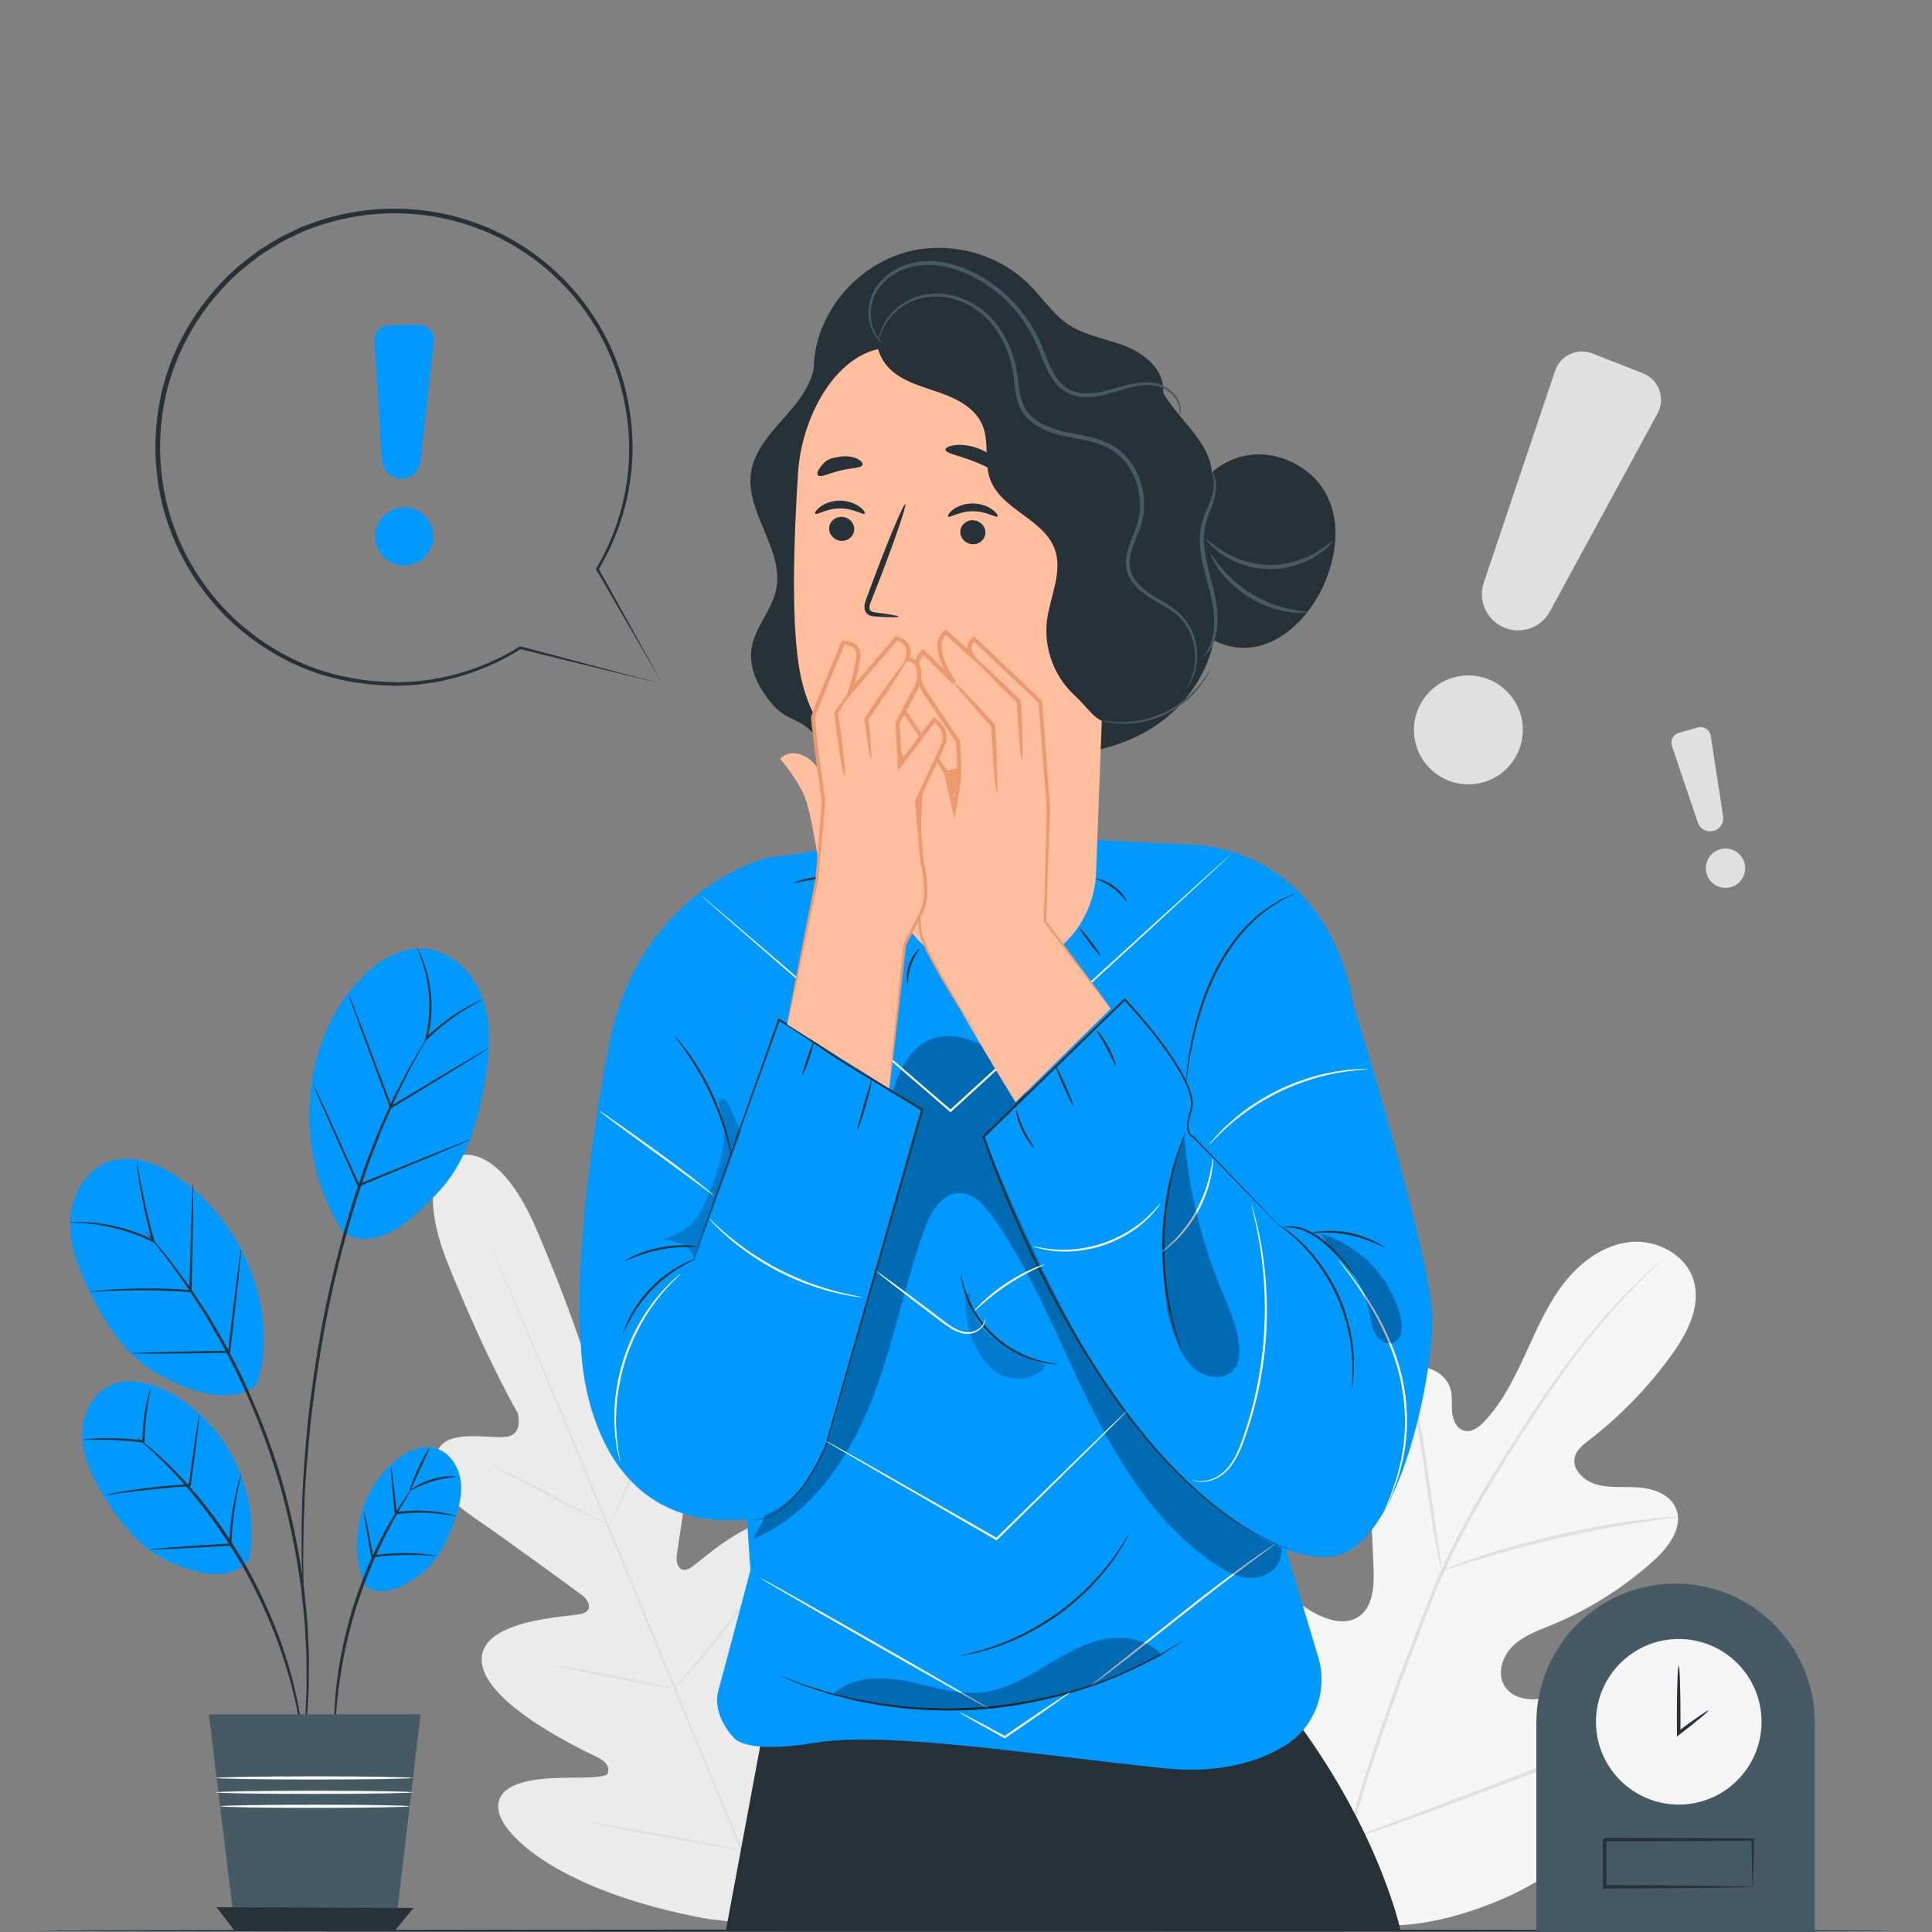 <?xml version="1.0" encoding="UTF-8"?>
<svg id="Layer_2" data-name="Layer 2" xmlns="http://www.w3.org/2000/svg" viewBox="0 0 1000 1000">
  <rect x="0" y="0" width="1000" height="1000" fill="#808080" stroke="none"/>
  <defs>
    <style>
      .cls-1 {
        fill: #000;
      }

      .cls-1, .cls-2, .cls-3, .cls-4, .cls-5, .cls-6, .cls-7, .cls-8, .cls-9, .cls-10, .cls-11 {
        stroke-width: 0px;
      }

      .cls-2 {
        fill: #e0e0e0;
      }

      .cls-12 {
        opacity: .2;
      }

      .cls-3 {
        fill: #eb996e;
      }

      .cls-4 {
        fill: #455a64;
      }

      .cls-5 {
        fill: #f5f5f5;
      }

      .cls-6 {
        fill: #09f;
      }

      .cls-7 {
        fill: #ffbe9d;
      }

      .cls-8 {
        fill: #ebebeb;
      }

      .cls-9 {
        fill: #263238;
      }

      .cls-10 {
        fill: #fafafa;
      }

      .cls-13 {
        opacity: .3;
      }

      .cls-11 {
        fill: #fff;
      }
    </style>
  </defs>
  <g id="Background_Complete" data-name="Background Complete">
    <g>
      <path class="cls-8" d="M235.35,598.88s-23.33,6.55-2.88,56.81c20.45,50.26,35.44,75.56,35.44,75.56,0,0,3.4,11.55-6.16,12.48s-30-4.15-35.18,7.01c-5.37,11.57,2.34,23.58,19.09,34.97,16.75,11.39,52.52,37.68,55.74,40.07,3.17,2.35,6.07,7.83-.34,9.52-6.41,1.68-53.44,2.56-51.69,24.85,1.75,22.29,53.62,46.35,59.24,49.09,5.62,2.74,6.8,5.32,6.05,8.47-.75,3.15-16.58,1.95-29.95,2.75-13.36.8-28.72,4.07-26.63,16.84,2.09,12.77,31.55,41.76,107.9,55.89l35.81,4.23,22.13-28.66c43.63-64.23,43.73-105.56,36.11-116.02-7.62-10.47-20.74-1.84-30.7,7.1-9.96,8.94-20.25,21.04-23.01,19.36-2.76-1.68-3.77-4.34-1.77-10.26,2-5.92,21.35-59.72,6.74-76.64-14.62-16.92-48.31,15.91-54.01,19.29-5.7,3.38-7.56-2.55-7-6.45.57-3.97,7.02-47.9,10.69-67.82,3.67-19.91.56-33.84-11.45-38.16-11.58-4.16-22.33,13.94-29.72,20.09-7.38,6.14-13.21-4.4-13.21-4.4,0,0-7.46-28.44-28.82-78.32-21.36-49.88-42.89-37.48-42.89-37.48"/>
      <path class="cls-2" d="M397.41,991.23c-15.55-36.69-36.61-87.56-59.68-143.83-23.07-56.25-43.99-107.17-59.34-143.94-7.67-18.34-13.89-33.2-18.21-43.53-2.13-5.1-3.79-9.08-4.94-11.84-.54-1.32-.95-2.35-1.26-3.09-.28-.7-.39-1.07-.39-1.07,0,0,.19.34.5,1.02.33.73.78,1.74,1.37,3.04,1.2,2.74,2.93,6.69,5.15,11.75,4.46,10.21,10.81,25.04,18.58,43.38,15.55,36.69,36.61,87.56,59.67,143.81,23.07,56.27,44,107.19,59.35,143.97"/>
      <path class="cls-2" d="M254.88,758.99c.04-.08.91.24,2.45.89,1.55.64,3.76,1.64,6.48,2.89,5.43,2.53,12.84,6.21,20.95,10.44,7.95,4.19,15.13,7.97,20.69,10.9,2.46,1.28,4.56,2.38,6.28,3.27,1.48.77,2.29,1.23,2.26,1.31-.03.08-.91-.24-2.46-.87-1.55-.65-3.76-1.64-6.47-2.93-5.41-2.58-12.77-6.36-20.87-10.58-7.97-4.13-15.18-7.86-20.76-10.75-2.47-1.27-4.57-2.35-6.3-3.24-1.48-.78-2.29-1.25-2.25-1.32Z"/>
      <path class="cls-2" d="M316.64,786.61c-.31-.14,6.61-15.76,15.45-34.88,8.84-19.13,16.26-34.51,16.57-34.37.31.14-6.61,15.76-15.45,34.89-8.84,19.12-16.26,34.5-16.57,34.36Z"/>
      <path class="cls-2" d="M348.17,874.61c-.06-.06.52-.81,1.63-2.11,1.29-1.49,2.88-3.32,4.74-5.47,4-4.62,9.49-11.01,15.31-18.29,5.83-7.26,10.89-14.02,14.51-18.93,1.69-2.29,3.13-4.23,4.31-5.82,1.03-1.37,1.63-2.1,1.7-2.05.07.05-.4.87-1.3,2.33-.91,1.45-2.26,3.53-3.99,6.05-3.45,5.05-8.41,11.91-14.25,19.2-5.83,7.3-11.45,13.62-15.62,18.1-2.09,2.23-3.81,4.02-5.04,5.21-1.22,1.2-1.92,1.84-1.99,1.78Z"/>
      <path class="cls-2" d="M286.81,861.92c.02-.08.89,0,2.45.23,1.56.23,3.82.6,6.6,1.08,5.57.96,13.24,2.38,21.7,4.01,8.46,1.64,16.11,3.19,21.63,4.37,2.76.59,4.99,1.09,6.53,1.46,1.54.37,2.38.62,2.36.7-.02.08-.89,0-2.45-.23-1.56-.23-3.82-.6-6.6-1.08-5.57-.96-13.24-2.38-21.7-4.01-8.46-1.64-16.11-3.18-21.63-4.37-2.76-.59-4.99-1.09-6.53-1.46-1.54-.37-2.38-.62-2.36-.7Z"/>
      <path class="cls-2" d="M304.78,943.15c.01-.08,1.13.04,3.14.33,2.24.36,5.08.81,8.47,1.35,7.14,1.2,16.99,2.93,27.85,4.93,10.87,1.99,20.69,3.87,27.79,5.28,3.36.7,6.17,1.28,8.39,1.74,1.98.44,3.06.72,3.05.81-.01.08-1.13-.04-3.13-.33-2.24-.36-5.08-.81-8.47-1.35-7.14-1.2-16.99-2.93-27.85-4.93-10.86-1.99-20.68-3.87-27.78-5.28-3.36-.7-6.17-1.28-8.39-1.74-1.98-.44-3.07-.72-3.05-.8Z"/>
      <path class="cls-2" d="M381.67,956.71c-.06-.06.65-1.02,2-2.72,1.51-1.87,3.44-4.27,5.76-7.15,4.86-6.03,11.55-14.39,18.68-23.82,7.14-9.42,13.39-18.11,17.87-24.43,2.14-3.01,3.93-5.52,5.32-7.48,1.27-1.76,2-2.71,2.07-2.66s-.53,1.09-1.67,2.93c-1.14,1.84-2.84,4.48-5,7.71-4.3,6.46-10.45,15.25-17.61,24.69-7.14,9.45-13.95,17.73-18.99,23.63-2.53,2.94-4.6,5.3-6.07,6.9-1.46,1.6-2.3,2.46-2.37,2.4Z"/>
    </g>
    <g>
      <path class="cls-5" d="M683.12,991.02c-50.84-32.63-64.59-96.36-64.91-154.11-.05-9.64-1.51-19.75,2.74-28.38,4.25-8.63,14.71-14.82,23.49-11.1,7.28,3.08,10.73,11.28,15,18,5.68,8.94,13.91,16.21,23.43,20.68,6.26,2.94,13.92,4.59,19.84,1.01,8.12-4.91,8.65-16.42,8.22-26-.82-17.84-1.63-35.69-2.44-53.53-.44-9.57-.85-19.35,1.77-28.56,2.62-9.21,8.87-17.91,17.88-20.82,9.01-2.91,20.48,1.9,22.78,11.2.95,3.87.32,7.95.74,11.91.42,3.97,2.45,8.29,6.27,9.25,3.87.97,7.59-1.89,10.34-4.81,9.5-10.06,15.72-22.78,21.5-35.41,5.78-12.63,11.37-25.56,19.92-36.45,8.55-10.9,20.63-19.74,34.31-21.06,13.69-1.31,28.63,6.58,32.63,19.9,4.01,13.36-3.33,27.37-11.47,38.64-12.08,16.72-26.56,31.65-42.84,44.18-2.93,2.26-6.12,4.71-7.13,8.3-1.83,6.47,4.47,12.57,10.86,14.42,7.23,2.1,14.95,1.05,22.45,1.64,7.5.59,15.72,3.56,18.82,10.51,4.31,9.63-3.47,20.22-11.27,27.25-15.6,14.09-33.6,25.44-52.96,33.42-6.94,2.85-14.27,5.41-19.75,10.58-5.49,5.18-8.58,13.92-4.88,20.52,3.7,6.62,12.59,8.43,19.92,6.77,7.32-1.66,13.77-5.92,20.7-8.85,12.96-5.49,30-5.25,38.87,5.8,5.83,7.26,6.73,17.65,4.28,26.67-2.45,9.02-7.83,16.92-13.59,24.24-20.12,25.58-46.34,46.56-76.45,58.35-30.1,11.78-58.28,15.76-89.05,5.86"/>
      <path class="cls-2" d="M696.59,954.28c7.34-29.45,18.07-61.05,30.43-93.73,3.12-8.16,6.2-16.22,9.24-24.16,3.05-7.92,6.08-15.78,9.51-23.28,6.8-15.04,14.49-28.97,22.2-41.97,7.71-13.01,15.49-25.07,22.86-36.3,7.39-11.22,14.48-21.54,21.34-30.68,13.66-18.33,26.41-31.78,35.54-40.65,4.56-4.46,8.2-7.79,10.71-10.02,1.21-1.06,2.15-1.89,2.86-2.52.65-.56.99-.83,1.01-.81.02.02-.28.34-.89.95-.68.66-1.59,1.53-2.74,2.65-2.42,2.32-5.99,5.73-10.47,10.25-8.97,9.02-21.53,22.55-35.02,40.92-6.78,9.16-13.79,19.5-21.11,30.73-7.3,11.26-15.03,23.33-22.69,36.33-7.65,12.99-15.28,26.9-22.02,41.86-3.4,7.46-6.39,15.26-9.45,23.2-3.03,7.94-6.11,16-9.23,24.15-12.34,32.65-23.09,64.16-30.5,93.5"/>
      <path class="cls-2" d="M746.27,813.03c-.12.02-.5-1.42-1.1-4.05-.61-2.63-1.36-6.45-2.22-11.2-1.73-9.48-3.67-22.66-5.76-37.19-2.09-14.54-4.21-27.65-6.08-37.08-.92-4.72-1.7-8.53-2.28-11.16-.56-2.63-.82-4.1-.7-4.14.12-.03.6,1.38,1.36,3.97.78,2.58,1.76,6.36,2.83,11.06,2.19,9.4,4.52,22.53,6.6,37.09,2.02,14.35,3.85,27.33,5.24,37.25.66,4.48,1.22,8.25,1.67,11.28.39,2.66.55,4.15.42,4.17Z"/>
      <path class="cls-2" d="M868.49,785.17c0,.12-1.74.39-4.89.78-3.15.4-7.71.97-13.32,1.84-11.23,1.66-26.66,4.5-43.55,8.37-16.89,3.91-32.02,8.09-42.87,11.44-5.44,1.63-9.81,3.07-12.84,4.05-3.02.99-4.71,1.48-4.76,1.37-.04-.12,1.57-.83,4.53-2.02,2.96-1.18,7.28-2.81,12.69-4.6,10.79-3.66,25.92-8.05,42.86-11.97,16.94-3.88,32.46-6.54,43.77-7.88,5.65-.72,10.24-1.09,13.42-1.28,3.18-.17,4.94-.22,4.95-.09Z"/>
      <path class="cls-2" d="M698.02,951.95c-.06.03-.36-.48-.9-1.47-.62-1.18-1.37-2.62-2.28-4.37-1.96-3.8-4.66-9.39-7.9-16.32-6.49-13.87-14.86-33.31-23.81-54.89-8.95-21.59-17.13-41.08-23.32-55.07-3.03-6.8-5.53-12.39-7.39-16.55-.79-1.8-1.45-3.29-1.99-4.51-.43-1.04-.64-1.6-.58-1.63.06-.02.36.48.91,1.47.62,1.18,1.37,2.62,2.28,4.37,1.96,3.8,4.66,9.39,7.9,16.32,6.49,13.87,14.86,33.31,23.81,54.9,8.95,21.58,17.12,41.07,23.32,55.06,3.04,6.8,5.53,12.39,7.39,16.54.79,1.8,1.45,3.3,1.99,4.52.44,1.04.64,1.6.59,1.63Z"/>
      <path class="cls-2" d="M859.55,892.79c.02.06-.53.31-1.6.73-1.26.48-2.81,1.07-4.69,1.78-4.33,1.6-10.18,3.75-17.3,6.37-14.6,5.38-34.69,13.04-56.87,21.54-22.19,8.5-42.36,15.98-57.09,21.06-7.36,2.54-13.33,4.54-17.49,5.83-1.92.59-3.51,1.07-4.79,1.46-1.1.32-1.69.45-1.71.39-.02-.06.53-.31,1.6-.74,1.26-.48,2.81-1.06,4.69-1.78,4.33-1.6,10.18-3.75,17.29-6.37,14.6-5.38,34.69-13.04,56.88-21.54,22.18-8.5,42.36-15.98,57.08-21.06,7.36-2.54,13.33-4.54,17.49-5.83,1.92-.59,3.5-1.07,4.79-1.46,1.11-.31,1.69-.45,1.71-.39Z"/>
    </g>
    <g>
      <path class="cls-2" d="M804.91,191.93l-36.9,109.65c-3.02,8.97,1.12,18.77,9.65,22.87h0c9,4.32,19.8.82,24.56-7.94l55.76-102.57c4.22-7.77.68-17.48-7.55-20.71l-26.22-10.29c-7.82-3.07-16.62,1.03-19.3,9Z"/>
      <path class="cls-2" d="M781.43,396.13c-10.13,11.82-27.92,13.19-39.73,3.06-11.82-10.13-13.19-27.92-3.07-39.73,10.12-11.82,27.92-13.19,39.73-3.07,11.82,10.13,13.19,27.92,3.07,39.74Z"/>
    </g>
    <g>
      <path class="cls-2" d="M865.41,386.11l13.35,39.6c1.09,3.24,4.43,5.15,7.77,4.47h0c3.53-.72,5.87-4.09,5.33-7.65l-6.38-41.69c-.48-3.16-3.62-5.18-6.7-4.31l-9.79,2.77c-2.92.83-4.55,3.93-3.59,6.81Z"/>
      <path class="cls-2" d="M903.29,449.98c-.33,5.61-5.14,9.89-10.76,9.57-5.61-.33-9.9-5.15-9.57-10.76.33-5.61,5.15-9.89,10.76-9.57,5.61.33,9.89,5.14,9.57,10.76Z"/>
    </g>
  </g>
  <g id="Floor">
    <path class="cls-9" d="M980.39,999.3c0,.31-215.09.55-480.37.55s-480.41-.25-480.41-.55,215.05-.55,480.41-.55c265.27,0,480.37.25,480.37.55Z"/>
  </g>
  <g id="Character">
    <g>
      <g>
        <path class="cls-9" d="M393.44,904.01l-17.74,95.25h349.26s-11.97-56.36-61.69-118.78l-269.82,23.53Z"/>
        <path class="cls-6" d="M388.42,812.82l-12.53-182.2,20.74-186.5,113.4-15.82,82.96,9.17,56.61,191.42,15.26,170.58s8.09,26.91,17.48,58.35c5.22,17.47-1.89,36.37-17.46,45.84-13.48,8.2-33.63,14.58-62.78,11.54-67.2-7.01-143.41-19.27-180.2-13.14-36.79,6.13-42.04-2.63-42.04-2.63,0,0-11.61-11.39-8-24.53,3.61-13.14,16.56-62.09,16.56-62.09Z"/>
        <path class="cls-11" d="M661.13,798.39s-.31.31-.95.8c-.75.56-1.69,1.26-2.85,2.12-2.6,1.92-6.16,4.55-10.51,7.75-8.85,6.58-20.91,15.89-34.12,26.32-13.21,10.44-25.16,19.91-33.91,26.63-4.38,3.36-7.94,6.06-10.43,7.88-1.17.85-2.13,1.53-2.88,2.08-.67.47-1.03.69-1.05.66-.02-.03.29-.32.92-.84.72-.59,1.64-1.33,2.76-2.24,2.53-2.02,5.99-4.78,10.21-8.15,8.73-6.96,20.6-16.43,33.71-26.88,13.21-10.44,25.36-19.66,34.34-26.08,4.49-3.22,8.15-5.77,10.73-7.47,1.21-.79,2.19-1.44,2.97-1.95.68-.44,1.05-.65,1.07-.62Z"/>
        <path class="cls-9" d="M569.6,494.7c-.24.18-2.87-2.89-5.85-6.87-2.99-3.98-5.21-7.36-4.96-7.54.24-.18,2.86,2.89,5.85,6.87,2.98,3.98,5.21,7.36,4.96,7.54Z"/>
        <path class="cls-9" d="M583.25,466.62c-.29.19-2.69-3.67-7.1-6.91-4.37-3.3-8.76-4.5-8.66-4.83.01-.27,4.73.48,9.32,3.94,4.62,3.41,6.7,7.71,6.44,7.8Z"/>
        <path class="cls-9" d="M475.91,491.1c.27.22-2.72,3.51-4.39,8.57-1.74,5.04-1.36,9.46-1.7,9.47-.26.09-1.17-4.51.65-9.83,1.77-5.33,5.29-8.44,5.44-8.21Z"/>
        <path class="cls-9" d="M432.69,453.83c0,.33-4.91.43-10.88,1.3-5.97.85-10.7,2.15-10.8,1.83-.1-.27,4.57-2.06,10.64-2.93,6.07-.89,11.05-.49,11.03-.2Z"/>
        <g class="cls-13">
          <path class="cls-1" d="M389.52,796.74c29.27-12.04,48.95-40.26,60.78-69.62,11.83-29.36,17.41-60.86,28.14-90.64,3.13-8.7,8.62-18.66,17.86-18.93,7.57-.22,13.42,6.36,17.76,12.56,20.53,29.33,33.51,63.12,49.3,95.25,15.78,32.13,35.42,63.81,65.05,83.9,5.47,3.71,11.51,7.07,18.11,7.45,6.6.37,13.82-3.05,15.94-9.31.86-2.56.83-5.33.78-8.03-.29-16.07-.59-32.14-.88-48.21-.32-17.36-.72-35.19-7.29-51.26-9.58-23.48-30.72-39.81-50.14-56.11-25.54-21.43-49.71-44.84-69.06-72-6.88-9.65-13.3-19.94-22.63-27.25-9.33-7.31-22.57-11.09-33.2-5.84-11.84,5.84-16.34,20.1-19.74,32.85-19.37,72.52-41.15,144.39-65.29,215.46"/>
        </g>
        <path class="cls-6" d="M386.6,786.5c21.41-1.83,37.84-25.5,43.69-46.17l47.03-165.93-71.82-48.14-28.64,95.42,19.75-177.55s-65.92,16.69-81.37,96.58c-13.1,67.75-17.61,130.81-14.53,155.47,0,0,.48,97.64,85.88,90.32Z"/>
        <path class="cls-6" d="M509.15,588.33s32.66,82.66,64.9,130.59c30.83,45.83,82.94,92.01,116.39,86.54,33.45-5.47,50.92-90.75,50.92-122.6s-40.92-162.9-40.92-162.9c0,0-8.19-73.65-79.44-82.48l-50.15-2.45,76.15,188.42-32.02-38.21s4.11-10.28-1.03-21.58c-5.14-11.3-39.05-40.07-39.05-40.07l-65.76,64.73Z"/>
        <path class="cls-9" d="M378.65,598.03c-.07.01-.35-.92-.79-2.63-.42-1.71-1.08-4.17-1.96-7.18-1.75-6.03-4.61-14.24-8.72-22.89-4.14-8.64-8.73-16.03-12.32-21.18-1.79-2.58-3.29-4.64-4.35-6.04-1.05-1.41-1.61-2.22-1.55-2.26.06-.05.73.66,1.89,1.99,1.17,1.32,2.77,3.32,4.65,5.85,3.77,5.06,8.51,12.44,12.68,21.16,4.15,8.72,6.91,17.04,8.48,23.16.79,3.06,1.34,5.56,1.63,7.3.31,1.74.44,2.71.37,2.72Z"/>
        <path class="cls-9" d="M611.77,699.45s-.2-.36-.49-1.08c-.32-.84-.72-1.89-1.21-3.18-.53-1.38-1.14-3.08-1.73-5.09-.6-2.01-1.37-4.28-1.97-6.85-.66-2.56-1.36-5.37-1.92-8.42-.67-3.04-1.11-6.33-1.63-9.79-.86-6.93-1.38-14.61-1.27-22.68.18-8.07.99-15.73,2.1-22.63.64-3.44,1.2-6.71,1.98-9.72.66-3.04,1.47-5.82,2.22-8.35.69-2.55,1.54-4.79,2.21-6.77.66-1.99,1.33-3.67,1.91-5.03.53-1.27.97-2.3,1.32-3.13.31-.71.49-1.08.53-1.06s-.08.41-.32,1.15c-.3.85-.67,1.91-1.13,3.2-.52,1.38-1.12,3.07-1.73,5.07-.62,2-1.41,4.24-2.05,6.79-.7,2.53-1.46,5.31-2.08,8.34-.74,3-1.26,6.26-1.87,9.68-1.05,6.86-1.82,14.47-2,22.48-.11,8.01.38,15.64,1.18,22.54.49,3.44.89,6.71,1.51,9.74.51,3.05,1.17,5.85,1.77,8.41.54,2.57,1.26,4.84,1.8,6.86.53,2.02,1.07,3.74,1.54,5.13.41,1.31.74,2.38,1.01,3.24.22.75.32,1.15.29,1.16Z"/>
        <path class="cls-9" d="M699.64,718.92s-.04-.36,0-1.01c.05-.79.11-1.73.19-2.87.12-1.24.23-2.76.2-4.54,0-1.77.12-3.79-.07-6.01-.06-1.12-.13-2.28-.19-3.49-.08-1.21-.29-2.46-.44-3.76-.24-2.61-.85-5.34-1.4-8.23-1.33-5.73-3.26-11.92-6.02-18.13-2.83-6.18-6.2-11.72-9.62-16.51-1.8-2.33-3.45-4.59-5.24-6.5-.88-.97-1.67-1.96-2.53-2.82-.86-.85-1.69-1.67-2.49-2.46-1.54-1.62-3.13-2.86-4.46-4.03-1.31-1.19-2.53-2.12-3.54-2.85-.9-.7-1.66-1.28-2.28-1.76-.52-.41-.78-.65-.75-.68.02-.03.32.14.88.49.66.44,1.45.96,2.41,1.59,1.05.69,2.31,1.56,3.68,2.72,1.37,1.14,3.02,2.35,4.61,3.94.82.78,1.67,1.59,2.56,2.43.88.85,1.7,1.83,2.61,2.8,1.84,1.9,3.54,4.17,5.38,6.51,3.5,4.81,6.94,10.41,9.8,16.66,2.79,6.28,4.72,12.56,6,18.37.53,2.93,1.11,5.7,1.32,8.34.13,1.32.32,2.58.38,3.81.04,1.22.09,2.4.13,3.53.14,2.25-.04,4.28-.09,6.06-.04,1.79-.21,3.31-.39,4.56-.16,1.14-.29,2.08-.4,2.86-.1.65-.17.99-.21.99Z"/>
        <path class="cls-9" d="M701.68,660.75c-.13.1-1.83-1.97-4.64-5.25-2.83-3.25-6.73-7.78-11.76-11.97-4.98-4.23-10.33-7.03-14.51-7.79-4.18-.85-6.86-.22-6.89-.48-.01-.07.64-.22,1.85-.41.6-.14,1.35-.16,2.23-.13.45,0,.92.01,1.4.02.5.07,1.02.15,1.55.23,4.39.59,10.01,3.4,15.08,7.71,5.12,4.28,8.97,8.94,11.65,12.33,1.34,1.71,2.37,3.12,3.05,4.13.69,1,1.04,1.58.97,1.62Z"/>
        <path class="cls-9" d="M716.64,645.59c-.17.39-7.86-4.26-18.47-6.43-10.64-2.2-19.49-.53-19.5-.94-.02-.12,2.14-.68,5.72-.99,3.57-.31,8.6-.25,14,.84,5.4,1.1,10.05,2.97,13.26,4.55,3.22,1.6,5.05,2.85,4.99,2.96Z"/>
        <path class="cls-9" d="M670.16,462.5s-.35.25-1.05.62c-.81.42-1.83.93-3.08,1.57-.68.34-1.43.71-2.23,1.11-.8.44-1.62,1-2.52,1.56-1.79,1.15-3.92,2.32-5.97,4.05-1.06.82-2.17,1.68-3.32,2.57-1.1.95-2.18,2.03-3.34,3.09-2.39,2.05-4.48,4.71-6.87,7.3-4.41,5.53-8.67,12.07-12.32,19.38-7.23,14.7-10.82,29.23-12.85,39.73-.57,2.62-.88,5.03-1.24,7.14-.37,2.1-.61,3.92-.79,5.41-.2,1.39-.36,2.52-.48,3.43-.12.78-.2,1.19-.24,1.19-.04,0-.03-.42.02-1.21.07-.91.16-2.06.28-3.46.12-1.5.3-3.34.61-5.45.3-2.12.56-4.54,1.08-7.19,1.85-10.59,5.33-25.25,12.63-40.09,3.69-7.38,8.02-13.98,12.53-19.53,2.44-2.61,4.58-5.27,7.03-7.32,1.18-1.06,2.29-2.13,3.42-3.08,1.18-.88,2.32-1.73,3.4-2.54,2.1-1.71,4.29-2.84,6.12-3.96.93-.53,1.77-1.08,2.59-1.49.83-.37,1.59-.71,2.29-1.03,1.29-.56,2.34-1.02,3.18-1.39.73-.31,1.12-.45,1.14-.41Z"/>
        <path class="cls-9" d="M358.5,652.98s.04-.21.17-.61c.14-.43.34-1.01.59-1.76.55-1.59,1.34-3.88,2.36-6.84,2.11-6.01,5.17-14.72,9.04-25.73,7.84-22.1,18.95-53.39,32.07-90.37l.2-.57.52.3c11.61,6.72,22.89,15.23,35.28,22.97,12.53,7.59,25.54,15.47,38.89,23.55l.36.22-.12.41c-.76,2.63-1.57,5.47-2.39,8.33-19.17,66.56-36.35,126.21-47.79,165.91v.02s-.01.01-.01.01c-7.29,16.21-16.17,27.83-24.26,33.34-4.01,2.78-7.71,3.95-10.22,4.24-1.26.13-2.22.18-2.87.11-.65-.03-.97-.07-.97-.07,0,0,.33-.03.97-.04.64.03,1.6-.05,2.84-.21,2.48-.35,6.09-1.57,10.02-4.36,7.92-5.54,16.66-17.17,23.81-33.3v.04c11.33-39.73,28.38-99.41,47.4-166.02.82-2.85,1.63-5.69,2.39-8.33l.24.62c-13.35-8.1-26.35-15.98-38.87-23.58-12.44-7.79-23.69-16.31-35.22-23.01l.73-.27c-13.28,36.92-24.51,68.17-32.45,90.24-3.98,10.97-7.13,19.65-9.31,25.64-1.08,2.93-1.92,5.2-2.51,6.78-.28.74-.5,1.31-.66,1.74-.15.39-.24.58-.25.58Z"/>
        <path class="cls-9" d="M360.21,651.55c.08.19-2.83,1.35-7.18,3.86-4.35,2.49-10.06,6.5-15.41,11.98-5.33,5.5-9.17,11.33-11.53,15.75-2.38,4.42-3.46,7.36-3.64,7.29-.07-.03.15-.78.6-2.12.44-1.35,1.23-3.25,2.34-5.53,2.21-4.57,6.02-10.57,11.43-16.16,5.43-5.57,11.32-9.56,15.82-11.9,2.25-1.18,4.12-2.03,5.46-2.5,1.33-.5,2.07-.74,2.1-.67Z"/>
        <path class="cls-9" d="M361.01,645.26c-.01.17-2.2.05-5.7.12-3.51.06-8.35.41-13.59,1.44-5.24,1.04-9.85,2.55-13.12,3.83-3.27,1.27-5.24,2.21-5.32,2.05-.06-.11,1.79-1.31,5.02-2.78,3.23-1.47,7.88-3.13,13.21-4.19,5.33-1.04,10.27-1.27,13.81-1.13,3.55.13,5.72.53,5.7.66Z"/>
        <path class="cls-9" d="M668.14,802.35s-.43-.14-1.27-.47c-.86-.35-2.09-.85-3.68-1.49-1.59-.71-3.67-1.37-5.92-2.57-2.28-1.17-4.9-2.5-7.85-4.01-11.58-6.44-27.36-17.75-43.75-34.93-16.51-17.05-33.39-39.92-49.32-66.91-15.87-27.03-30.87-58.19-43.65-92.03-1.42-3.82-2.81-7.62-4.09-11.44l-.11-.33.25-.24c26.17-25.41,50.91-49.44,73.08-70.96l.37-.36.34.37c10.95,11.91,20.59,23.75,27.86,35.77,1.79,3.02,3.41,6.06,4.7,9.19,1.25,3.12,2.28,6.34,2.26,9.64,0,1.65-.55,3.28-.99,4.7-.46,1.47-.79,2.95-1.03,4.41-.18,1.47-.26,2.94.04,4.31.24,1.34,1.09,2.65,2.23,2.97l.14.04.07.07c13.99,14.53,25.13,26.1,32.8,34.07,3.79,3.96,6.71,7.03,8.73,9.14.96,1.03,1.7,1.81,2.23,2.38.5.54.73.83.73.83,0,0-.29-.24-.81-.76-.55-.55-1.31-1.31-2.3-2.3-2.04-2.07-5.02-5.1-8.86-9-7.73-7.92-18.95-19.41-33.04-33.84l.2.1c-1.69-.46-2.53-2.05-2.85-3.52-.33-1.51-.25-3.05-.07-4.58.24-1.52.57-3.04,1.03-4.53.47-1.53.94-2.93.94-4.49.01-3.1-.99-6.25-2.23-9.3-1.27-3.06-2.89-6.07-4.67-9.06-7.26-11.9-16.91-23.71-27.83-35.54h.71c-22.14,21.56-46.86,45.62-73,71.06l.14-.57c1.27,3.78,2.66,7.59,4.07,11.39,12.75,33.78,27.7,64.9,43.49,91.9,15.84,26.96,32.61,49.82,49,66.89,16.27,17.19,31.92,28.56,43.4,35.09,2.92,1.54,5.52,2.9,7.78,4.09,2.23,1.23,4.29,1.92,5.86,2.66,1.57.69,2.78,1.22,3.63,1.59.81.36,1.22.58,1.22.58Z"/>
        <path class="cls-9" d="M547.39,706.13c0,.07-1.04.07-2.9-.11-1.86-.17-4.55-.6-7.79-1.46-6.45-1.68-15.19-5.57-22.75-12.58-7.57-7.01-12.09-15.44-14.26-21.74-1.11-3.17-1.73-5.81-2.04-7.66-.32-1.84-.39-2.88-.33-2.89.22-.05.74,4.08,3.11,10.27,2.32,6.16,6.87,14.34,14.28,21.2,7.4,6.87,15.9,10.78,22.22,12.64,6.35,1.9,10.5,2.1,10.47,2.32Z"/>
        <path class="cls-9" d="M613.82,848.35s-.14.13-.45.35c-.37.24-.82.55-1.39.92-1.31.84-3.11,2-5.4,3.46-1.18.75-2.49,1.58-3.92,2.48-1.46.86-3.1,1.7-4.84,2.66-3.5,1.85-7.39,4.16-11.98,6.12-2.27,1.04-4.64,2.13-7.12,3.26-2.48,1.11-5.17,2.03-7.9,3.1-5.43,2.25-11.45,3.99-17.74,5.96-12.71,3.52-26.97,6.42-42.13,7.86-15.19,1.27-29.73.95-42.87-.26-6.54-.83-12.79-1.47-18.52-2.72-2.87-.58-5.68-1-8.32-1.66-2.63-.68-5.17-1.32-7.58-1.94-4.87-1.11-9.1-2.7-12.87-3.9-1.88-.63-3.64-1.17-5.23-1.76-1.56-.64-3-1.22-4.3-1.75-2.51-1.04-4.49-1.86-5.93-2.45-.62-.27-1.13-.49-1.53-.66-.34-.16-.51-.24-.51-.26,0-.02.19.04.55.16.42.15.93.33,1.57.56,1.45.55,3.46,1.3,6,2.25,1.31.5,2.75,1.05,4.32,1.65,1.6.56,3.37,1.07,5.24,1.67,3.78,1.14,8.02,2.67,12.88,3.73,2.41.59,4.94,1.22,7.57,1.87,2.64.63,5.43,1.03,8.3,1.59,5.72,1.21,11.94,1.81,18.46,2.61,13.08,1.15,27.56,1.44,42.67.18,15.09-1.43,29.29-4.29,41.95-7.74,6.27-1.94,12.28-3.64,17.7-5.84,2.72-1.06,5.41-1.94,7.89-3.03,2.47-1.11,4.85-2.17,7.12-3.18,4.6-1.9,8.49-4.16,12.01-5.95,1.74-.93,3.4-1.74,4.87-2.57,1.44-.87,2.76-1.67,3.96-2.39,2.33-1.39,4.17-2.49,5.5-3.28.59-.34,1.07-.61,1.45-.83.34-.18.51-.27.52-.25Z"/>
        <path class="cls-9" d="M584.59,793.68s-.13.37-.48,1.04c-.42.77-.93,1.72-1.55,2.88-.67,1.25-1.53,2.76-2.65,4.44-1.11,1.69-2.28,3.67-3.83,5.68-.75,1.03-1.54,2.1-2.36,3.21-.83,1.11-1.79,2.19-2.73,3.35-1.85,2.35-4.07,4.65-6.36,7.11-4.72,4.78-10.26,9.71-16.54,14.29-6.32,4.51-12.75,8.22-18.78,11.19-3.06,1.4-5.94,2.78-8.75,3.8-2.76,1.14-5.41,2-7.84,2.76-2.4.84-4.65,1.33-6.6,1.85-1.94.54-3.65.87-5.05,1.11-1.3.23-2.36.42-3.22.57-.74.12-1.13.16-1.13.12,0-.04.37-.16,1.09-.34.85-.2,1.89-.46,3.17-.77,1.38-.3,3.06-.7,4.98-1.29,1.92-.57,4.15-1.11,6.52-1.99,2.39-.8,5.01-1.7,7.74-2.87,2.78-1.05,5.62-2.45,8.65-3.86,5.96-3,12.31-6.7,18.57-11.17,6.22-4.54,11.73-9.4,16.46-14.1,2.29-2.42,4.52-4.68,6.39-6.99.95-1.14,1.92-2.2,2.76-3.29.83-1.09,1.63-2.14,2.4-3.15,1.58-1.97,2.8-3.91,3.95-5.56,1.17-1.64,2.07-3.11,2.8-4.32.7-1.11,1.27-2.03,1.73-2.76.41-.63.64-.95.67-.93Z"/>
        <path class="cls-9" d="M535.41,594.21c-.19.2-3.74-3.47-6.4-9.11-2.7-5.62-3.31-10.69-3.03-10.71.33-.07,1.41,4.78,4.03,10.24,2.58,5.48,5.66,9.37,5.4,9.59Z"/>
        <path class="cls-9" d="M555.66,572.6c-.28.12-2.59-4.5-5.17-10.33-2.57-5.83-4.43-10.66-4.15-10.78.28-.12,2.59,4.5,5.17,10.33,2.57,5.83,4.43,10.65,4.15,10.78Z"/>
        <path class="cls-9" d="M577.6,552.02c-.31.11-2-4.32-4.75-9.43-2.72-5.13-5.45-9-5.19-9.2.22-.18,3.4,3.45,6.17,8.67,2.79,5.21,4.04,9.87,3.77,9.95Z"/>
        <path class="cls-9" d="M443.88,584.86c-.29-.09,1.15-5.95,3.23-13.11,1.12-3.86,2.19-7.3,2.98-9.6v.05c.4-2.12.72-3.36.86-3.34.14.02.08,1.31-.14,3.45h0s-.01.05-.01.05c-.57,2.37-1.5,5.85-2.62,9.71-2.08,7.16-4,12.89-4.29,12.8Z"/>
        <path class="cls-9" d="M421.37,538.72c.29.1-.82,4.18-2.48,9.12-1.66,4.94-3.24,8.86-3.53,8.77-.29-.1.82-4.18,2.48-9.12,1.66-4.94,3.24-8.87,3.53-8.77Z"/>
        <g class="cls-12">
          <path class="cls-1" d="M359.36,652.45c-.13-3.6-2.87-6.7-6.09-8.3-3.23-1.61-6.9-2-10.48-2.38,5.26-2.03,10.67-4.15,14.77-8.02,4.67-4.39,7.16-10.56,9.52-16.52,5.41-13.67,10.86-28.91,5.72-42.69-.8-2.14-1.19-5.5,1.07-5.8,1.51-.21,2.56,1.43,3.2,2.82,2.16,4.74,4.33,9.48,6.49,14.23"/>
        </g>
        <g class="cls-12">
          <path class="cls-1" d="M499.92,669.21c-.9,8.69.45,17.6,3.9,25.62,3.19,7.43,8.51,14.36,16,17.41,7.49,3.05,17.28,1.18,21.62-5.64-9.03-3.27-18.22-6.62-25.85-12.46-7.63-5.84-13.59-14.66-13.58-24.26"/>
        </g>
        <path class="cls-11" d="M637.39,441.96s-.21.24-.66.68c-.49.47-1.16,1.1-2.02,1.92-1.83,1.71-4.46,4.16-7.83,7.31-6.88,6.35-16.76,15.47-28.96,26.72-24.56,22.52-58.42,53.56-95.81,87.85-3.35,3.06-6.67,6.1-9.77,8.94l-.36.33-.37-.32c-36.07-31.25-68.3-59.16-91.55-79.3-11.55-10.07-20.86-18.19-27.33-23.83-3.17-2.79-5.64-4.97-7.36-6.49-.8-.72-1.43-1.29-1.89-1.7-.42-.39-.63-.59-.62-.61.01-.01.24.16.69.53.48.4,1.13.94,1.96,1.63,1.75,1.48,4.27,3.61,7.49,6.34,6.53,5.58,15.92,13.62,27.56,23.57,23.31,20.07,55.61,47.89,91.78,79.04h-.73c3.11-2.83,6.42-5.87,9.77-8.93,37.48-34.2,71.42-65.15,96.03-87.61,12.3-11.14,22.26-20.18,29.19-26.46,3.43-3.08,6.11-5.48,7.98-7.15.89-.78,1.58-1.39,2.09-1.84.47-.41.72-.62.74-.6Z"/>
        <path class="cls-11" d="M708.21,553.38c0,.08-1.31.21-3.69.39-1.19.07-2.64.18-4.31.42-1.67.22-3.59.37-5.68.78-2.1.34-4.39.72-6.82,1.31-2.45.48-5.01,1.24-7.72,1.98-5.37,1.64-11.17,3.77-17.03,6.53-5.83,2.82-11.14,5.99-15.79,9.13-2.28,1.64-4.48,3.15-6.39,4.75-1.99,1.52-3.73,3.06-5.31,4.48-1.63,1.37-2.95,2.76-4.18,3.93-1.23,1.16-2.23,2.21-3.04,3.09-1.63,1.73-2.56,2.67-2.62,2.62-.06-.05.76-1.08,2.3-2.91.76-.92,1.71-2.03,2.91-3.24,1.19-1.21,2.48-2.66,4.09-4.07,1.56-1.46,3.29-3.05,5.26-4.61,1.91-1.65,4.11-3.2,6.39-4.88,4.66-3.22,10-6.45,15.9-9.29,5.92-2.79,11.79-4.91,17.22-6.51,2.74-.72,5.33-1.45,7.81-1.9,2.46-.55,4.78-.9,6.9-1.19,2.11-.36,4.05-.46,5.74-.62,1.69-.17,3.15-.22,4.35-.23,2.39-.05,3.71-.04,3.71.04Z"/>
        <path class="cls-11" d="M716.64,781.8s.13-.48.47-1.35c.39-.97.91-2.23,1.54-3.79.67-1.64,1.58-3.61,2.31-6.02.4-1.2.83-2.47,1.28-3.82.23-.68.46-1.37.71-2.08.22-.72.38-1.48.58-2.24.75-3.07,1.75-6.4,2.23-10.09.27-1.84.71-3.72.86-5.69.16-1.97.33-4,.5-6.08.36-8.34-.26-17.56-2.37-26.97-2.03-9.44-5.49-18.03-9.08-25.57-3.53-7.59-7.59-13.98-10.98-19.32-3.55-5.25-6.5-9.45-8.7-12.24-1.01-1.35-1.81-2.44-2.44-3.28-.55-.76-.82-1.17-.79-1.19.03-.02.36.34.97,1.05.67.81,1.53,1.86,2.61,3.15,2.3,2.71,5.36,6.85,9.01,12.07,3.5,5.31,7.64,11.69,11.25,19.31,3.66,7.57,7.19,16.23,9.24,25.77,2.13,9.51,2.74,18.85,2.31,27.27-.19,2.1-.37,4.15-.55,6.14-.17,1.99-.64,3.89-.93,5.74-.53,3.72-1.58,7.06-2.39,10.14-.21.77-.39,1.53-.62,2.25-.26.71-.5,1.41-.75,2.08-.48,1.34-.94,2.62-1.37,3.81-.79,2.4-1.77,4.36-2.5,5.98-.71,1.53-1.29,2.76-1.73,3.71-.41.84-.64,1.27-.67,1.26Z"/>
        <path class="cls-11" d="M617.1,765.98c.02-.19,2.16,1.03,6.22.58,3.96-.4,9.78-2.99,13.85-9.06,4.15-5.96,6.67-14.43,9.49-23.62,2.7-9.26,4.97-19.65,6.37-30.69,2.9-22.12,1.52-42.43-.66-56.83-1.15-7.21-2.37-13-3.3-16.97-.46-1.9-.83-3.43-1.1-4.58-.24-1.05-.35-1.61-.31-1.62s.22.53.53,1.56c.33,1.14.76,2.64,1.31,4.53,1.07,3.95,2.41,9.73,3.66,16.96,2.39,14.43,3.9,34.86.98,57.1-1.42,11.1-3.73,21.54-6.49,30.83-2.89,9.21-5.47,17.7-9.83,23.78-2.15,3.02-4.71,5.33-7.3,6.75-2.57,1.46-5.09,2.11-7.15,2.28-2.07.19-3.69-.1-4.72-.41-1.05-.3-1.54-.59-1.54-.59Z"/>
        <path class="cls-11" d="M600.9,622.58c.06.04-.53.9-1.66,2.42-.55.77-1.26,1.69-2.19,2.67-.91.99-1.89,2.18-3.17,3.3-1.23,1.17-2.6,2.43-4.2,3.63-1.53,1.29-3.34,2.43-5.21,3.68-3.83,2.34-8.28,4.55-13.19,6.25-4.93,1.63-9.81,2.56-14.28,3.02-2.24.14-4.37.33-6.37.23-2,.02-3.85-.15-5.54-.34-1.7-.11-3.2-.47-4.52-.7-1.33-.21-2.45-.52-3.36-.8-1.82-.53-2.81-.85-2.79-.92.06-.24,4.06,1.06,10.74,1.64,1.67.13,3.5.27,5.47.2,1.97.06,4.06-.16,6.27-.32,4.39-.51,9.18-1.46,14.03-3.06,4.83-1.66,9.21-3.81,13.01-6.06,1.85-1.21,3.65-2.3,5.18-3.54,1.61-1.14,2.98-2.35,4.23-3.47,4.96-4.51,7.35-7.97,7.55-7.81Z"/>
        <path class="cls-11" d="M627.86,599.18c.08,0,.07.81,0,2.26-.05,1.45-.3,3.55-.76,6.12-.44,2.57-1.21,5.59-2.29,8.86-1.13,3.26-2.61,6.77-4.49,10.28-1.92,3.5-4.06,6.64-6.18,9.37-2.16,2.69-4.27,4.98-6.19,6.75-1.9,1.78-3.53,3.13-4.72,3.97-1.18.85-1.85,1.3-1.89,1.24-.13-.16,2.44-2.1,6.06-5.76,1.82-1.82,3.84-4.13,5.93-6.82,2.04-2.72,4.12-5.83,6.01-9.27,1.86-3.46,3.33-6.9,4.5-10.09,1.12-3.21,1.96-6.16,2.49-8.68,1.09-5.04,1.32-8.24,1.53-8.23Z"/>
        <path class="cls-11" d="M583.72,729.89s-.09.14-.31.38c-.27.28-.59.62-.98,1.04-.95.96-2.23,2.28-3.86,3.93-3.46,3.46-8.35,8.34-14.37,14.36-12.29,12.13-29.2,28.82-48,47.39l-.3.3-.37-.21c-.99-.57-2.05-1.18-3.12-1.79-23.59-13.63-44.95-25.96-60.5-34.94-7.65-4.48-13.87-8.12-18.27-10.7-2.08-1.25-3.73-2.23-4.94-2.96-.51-.32-.93-.58-1.27-.79-.28-.18-.42-.29-.41-.3,0-.02.17.05.47.2.36.19.79.42,1.32.7,1.23.68,2.92,1.61,5.04,2.78,4.44,2.5,10.72,6.04,18.45,10.39,15.6,8.91,37.01,21.14,60.67,34.66,1.07.61,2.13,1.22,3.12,1.79l-.66.09c18.9-18.47,35.89-35.08,48.24-47.15,6.13-5.92,11.1-10.72,14.62-14.11,1.69-1.6,3.02-2.86,4-3.79.42-.39.77-.71,1.06-.96.24-.22.37-.32.39-.3Z"/>
        <path class="cls-11" d="M509.81,682.42s.07.24.08.73c0,.48-.09,1.2-.45,2.05-.66,1.72-2.66,3.86-5.86,4.81-3.23,1.07-7.39-.01-11.02-2.21-3.67-2.24-7.23-5.2-11.15-8.08-7.77-5.87-14.76-11.24-19.79-15.17-2.36-1.88-4.35-3.45-5.92-4.7-1.38-1.13-2.13-1.78-2.08-1.84.05-.06.88.48,2.34,1.5,1.63,1.17,3.68,2.65,6.13,4.42,5.15,3.77,12.22,9.03,19.99,14.91,3.91,2.88,7.5,5.89,11.01,8.09,3.5,2.17,7.3,3.22,10.28,2.33,3-.79,4.95-2.68,5.67-4.23.78-1.56.62-2.61.76-2.6Z"/>
        <path class="cls-11" d="M540.72,654.42c.06.16-2.21,1.14-5.78,2.9-3.57,1.76-8.42,4.38-13.48,7.73-5.06,3.36-9.35,6.81-12.36,9.42-3.01,2.61-4.8,4.32-4.92,4.2-.1-.09,1.49-2,4.39-4.78,2.89-2.78,7.16-6.36,12.27-9.76,5.12-3.39,10.08-5.93,13.76-7.52,3.69-1.59,6.07-2.32,6.11-2.19Z"/>
        <g class="cls-13">
          <path class="cls-1" d="M613.25,587.07c-11.11,28.85-13.1,58.33-9.43,89.02.76,6.36,3.97,15.29,6.45,21.19,2.47,5.9,6.69,11.32,12.51,13.98,5.31,2.43,12.39,1.98,16.05-2.56,2.61-3.24,2.94-7.74,2.58-11.88-.93-10.66-5.65-20.56-9.7-30.47-10.31-25.22-16.66-52.06-18.73-79.23"/>
        </g>
        <g class="cls-13">
          <path class="cls-1" d="M687.36,644.62c11.05,8.8,18.84,21.61,21.59,35.46.73,3.71,1.17,7.62,3.17,10.83,2,3.21,6.21,5.47,9.63,3.84,4.18-1.99,4.33-7.86,3.32-12.38-4.58-20.43-20.91-37.78-41.02-43.59"/>
        </g>
        <path class="cls-11" d="M512.04,884.46c-.15.27-26.82-14.68-59.57-33.37-32.76-18.7-59.18-34.07-59.03-34.34s26.82,14.67,59.58,33.37c32.74,18.7,59.17,34.07,59.02,34.34Z"/>
        <path class="cls-11" d="M553.9,875.94c.04.06-.7.66-2.07,1.68-1.57,1.14-3.54,2.56-5.88,4.24-4.99,3.54-11.93,8.38-19.63,13.66-2.04,1.4-4.03,2.76-5.95,4.06l-.28.19-.29-.16c-6.67-3.68-12.47-6.94-16.59-9.31-1.9-1.12-3.51-2.06-4.82-2.82-1.12-.68-1.71-1.08-1.68-1.14.03-.06.69.23,1.86.8,1.35.69,3.01,1.54,4.97,2.54,4.21,2.2,10.08,5.34,16.77,8.97l-.57.03c1.91-1.31,3.89-2.68,5.93-4.08,7.7-5.28,14.71-10.01,19.82-13.39,2.42-1.57,4.45-2.89,6.08-3.95,1.45-.91,2.27-1.38,2.31-1.32Z"/>
        <g class="cls-13">
          <path class="cls-1" d="M601.61,856.79c-7.48-8.52-20.32-10.55-31.39-8.09-11.07,2.46-20.88,8.65-30.61,14.47-9.73,5.83-19.97,11.51-31.23,12.79-13.19,1.49-26.17-3.22-39.19-5.81-13.02-2.59-28.05-2.52-37.73,6.56,0,0,41.44,14.11,91.2,6.32,36.52-5.71,78.95-26.24,78.95-26.24Z"/>
        </g>
        <path class="cls-11" d="M446.3,671.49c-.01.08-1.27-.06-3.56-.37-1.14-.14-2.53-.35-4.14-.68-1.6-.32-3.44-.62-5.44-1.14-4.02-.91-8.73-2.28-13.88-4.08-5.12-1.86-10.66-4.18-16.26-7.04-5.59-2.9-10.69-6.05-15.19-9.14-4.45-3.14-8.31-6.18-11.39-8.92-1.58-1.32-2.9-2.64-4.09-3.76-1.2-1.11-2.18-2.12-2.96-2.97-1.58-1.67-2.42-2.62-2.37-2.68s1.01.79,2.67,2.37c.82.8,1.84,1.76,3.08,2.82,1.22,1.07,2.57,2.34,4.18,3.62,3.12,2.65,7.01,5.6,11.46,8.67,4.49,3.02,9.57,6.12,15.11,9,5.56,2.83,11.04,5.16,16.1,7.06,5.09,1.84,9.75,3.28,13.72,4.28,1.97.56,3.79.92,5.37,1.29,1.58.39,2.96.65,4.09.86,2.26.44,3.5.72,3.49.8Z"/>
        <path class="cls-11" d="M321.06,756.7s-.15-.35-.33-1.05c-.2-.82-.44-1.83-.74-3.06-.16-.68-.33-1.42-.51-2.22-.16-.82-.27-1.72-.42-2.68-.26-1.93-.68-4.11-.78-6.56-.08-1.23-.17-2.51-.26-3.84-.08-1.34-.01-2.73-.03-4.17-.07-2.89.23-5.96.47-9.19.72-6.44,2.07-13.48,4.33-20.62,2.35-7.12,5.38-13.61,8.57-19.25,1.7-2.76,3.25-5.43,5.01-7.72.85-1.16,1.62-2.33,2.46-3.36.85-1.03,1.67-2.01,2.46-2.96,1.51-1.93,3.13-3.46,4.47-4.87.68-.69,1.3-1.36,1.9-1.93.62-.54,1.19-1.04,1.71-1.5.96-.82,1.75-1.5,2.39-2.05.55-.46.86-.68.88-.66.03.03-.23.31-.73.82-.6.59-1.35,1.32-2.25,2.2-.5.48-1.05,1-1.64,1.56-.58.59-1.17,1.27-1.83,1.98-1.29,1.44-2.85,2.99-4.32,4.94-.76.95-1.56,1.94-2.38,2.98-.82,1.04-1.56,2.21-2.39,3.37-1.7,2.3-3.21,4.95-4.87,7.7-3.11,5.62-6.08,12.04-8.4,19.09-2.24,7.07-3.6,14.01-4.37,20.39-.26,3.2-.6,6.23-.56,9.1,0,1.43-.09,2.81-.04,4.13.07,1.32.13,2.59.19,3.81.04,2.43.41,4.61.61,6.53.12.96.2,1.86.32,2.68.15.8.29,1.54.41,2.23.21,1.24.39,2.26.53,3.1.11.71.15,1.08.11,1.09Z"/>
        <path class="cls-11" d="M369.45,618.76c-.05.06-.9-.52-2.4-1.63-1.67-1.24-3.79-2.82-6.33-4.7-5.54-4.07-12.87-9.45-20.98-15.4-8.22-5.98-15.66-11.4-21-15.39-2.67-2-4.81-3.63-6.28-4.78-1.47-1.15-2.25-1.82-2.21-1.88.04-.06.92.49,2.46,1.53,1.71,1.19,3.88,2.69,6.48,4.5,5.45,3.83,12.96,9.15,21.19,15.13,8.22,5.98,15.58,11.53,20.8,15.67,2.62,2.07,4.71,3.77,6.12,4.99,1.42,1.21,2.18,1.91,2.13,1.97Z"/>
      </g>
      <g>
        <g>
          <path class="cls-9" d="M597.69,189.38c.79,21.87,29.95,35.13,29.58,57.01-.16,9.39-5.99,17.82-7.13,27.15-1.54,12.53,5.47,24.36,8.05,36.72,5.33,25.46-9.48,52.32-31.44,66.26-21.96,13.94-49.54,16.6-75.31,13.07"/>
          <g>
            <path class="cls-9" d="M421.61,184.02c.87,11.74-6.89,22.23-14.7,31.04-7.81,8.81-16.51,17.99-18.19,29.64-2.99,20.65,17.22,39.82,13.05,60.27-2.23,10.96-11.21,19.76-12.8,30.83-1.55,10.7,4.19,21.18,11.3,29.33,7.11,8.15,15.35,6.96,21.64,15.76,6.63,9.27,17.29,18.78,27.29,24.25,22.66,12.41,49.85-5.54,60.78-8.77"/>
            <path class="cls-9" d="M602.08,201.98c.3-10.65-9.54-18.88-19.46-22.78-9.91-3.9-20.93-5.37-29.77-11.32-7.82-5.27-13.08-13.48-19.71-20.2-16.25-16.47-41.62-23.3-63.94-17.21-22.32,6.09-40.71,24.86-46.34,47.3-3.81,15.16-1.21,33.1,10.75,43.17,13.87,11.7,34.44,9.1,52.22,5.46,17.78-3.64,37.9-7.23,52.74,3.21,8.95,6.3,14.08,16.54,19.55,26.02,5.47,9.48,12.34,19.15,22.69,22.72,10.35,3.56,24.4-2.59,24.8-13.53"/>
            <g>
              <g>
                <path class="cls-7" d="M460.53,450.02c-.14-24.43-.29-48.24-.3-48.12,0,0-38.82-6.53-46.75-57.21-3.95-25.2-2.59-66.51-.39-100.27,1.98-30.39,22.2-67.63,52.48-64.36l94.51,24.11c9.2.99,16.11,8.86,15.9,18.11h0l-8.65,229.45c-1.1,29.11-25.32,51.98-54.44,51.4h0c-28.97-.57-52.19-24.13-52.37-53.1Z"/>
                <g>
                  <path class="cls-9" d="M429.18,273.37c-.13,3.43,2.67,6.37,6.25,6.57,3.57.2,6.58-2.41,6.71-5.84.13-3.43-2.67-6.37-6.24-6.57-3.58-.2-6.59,2.42-6.72,5.85Z"/>
                  <path class="cls-9" d="M422.01,265.92c.8.85,5.73-2.78,12.73-2.75,6.98-.07,12.11,3.54,12.87,2.69.37-.38-.45-1.91-2.68-3.54-2.2-1.62-5.94-3.21-10.3-3.2-4.35.01-8.02,1.61-10.13,3.25-2.15,1.64-2.88,3.17-2.49,3.55Z"/>
                </g>
                <g>
                  <path class="cls-9" d="M497.07,275.12c-.13,3.43,2.67,6.37,6.25,6.57,3.57.2,6.58-2.41,6.71-5.84.13-3.43-2.67-6.37-6.25-6.57-3.58-.2-6.58,2.42-6.71,5.85Z"/>
                  <path class="cls-9" d="M490.73,267.38c.81.85,5.74-2.78,12.73-2.75,6.98-.07,12.11,3.54,12.87,2.69.37-.38-.44-1.91-2.68-3.54-2.2-1.63-5.94-3.21-10.3-3.2-4.36.01-8.02,1.61-10.13,3.25-2.15,1.65-2.89,3.18-2.49,3.56Z"/>
                </g>
                <path class="cls-9" d="M465.24,319.18c.03-.4-4.31-1.16-11.35-2.07-1.79-.19-3.47-.55-3.77-1.77-.42-1.29.33-3.21,1.2-5.29,1.69-4.32,3.46-8.84,5.31-13.58,7.37-19.34,12.72-35.24,11.94-35.53s-7.39,15.15-14.77,34.49c-1.77,4.77-3.47,9.32-5.09,13.66-.68,2.03-1.85,4.33-.94,7.01.48,1.34,1.79,2.3,2.93,2.62,1.14.35,2.15.37,3.03.43,7.09.4,11.48.44,11.51.04Z"/>
                <path class="cls-3" d="M460.23,401.9s34.08,2.27,67.89-17.95c-.57.12-18.68,35.22-67.23,29.91l-.66-11.96Z"/>
              </g>
              <path class="cls-9" d="M489.33,232.76c.17,2.01,7.14,2.97,14.8,6.08,7.72,2.95,13.48,7,14.97,5.64.68-.66.04-2.69-2.06-5.16-2.08-2.47-5.7-5.26-10.31-7.08-4.61-1.81-9.17-2.24-12.37-1.84-3.22.38-5.08,1.43-5.03,2.38Z"/>
              <path class="cls-9" d="M423.42,246.07c1.52,1.31,5.91-1.28,11.57-2.52,5.61-1.44,10.69-1.11,11.46-2.96.32-.89-.75-2.29-3.16-3.33-2.37-1.04-6.08-1.53-9.95-.61-3.65.49-6.18,1.51-8.61,5.03-1.68,2.01-2.01,3.75-1.32,4.4Z"/>
            </g>
            <path class="cls-9" d="M581.53,373.65c-13.93,2.81-15.18-4.28-25.59-13.96-10.41-9.68-15.79-24.5-14-38.6,1.57-12.44,8.28-25.1,3.97-36.88-5.7-15.57-27.53-20.36-33.32-35.9-3.37-9.03-.35-19.6-4.16-28.44-3.59-8.32-12.34-13.12-20.86-16.2-8.52-3.08-17.66-5.21-24.82-10.77-7.16-5.56-11.62-16.06-7-23.86,37.8,4.53,75.05,13.58,110.71,26.9,8.27,3.09,16.95,6.8,21.84,14.15,5.17,7.78,4.92,17.82,4.49,27.15-2.12,45.49-4.25,90.98-6.37,136.47"/>
          </g>
          <path class="cls-9" d="M613.4,270.3c1.6-16.7,15.21-31.52,31.71-34.53s34.47,6.02,41.88,21.07c7.04,14.31,4.61,31.72-1.97,46.25-7.81,17.26-23.81,33.04-42.74,32.18-17.81-.81-32.15-16.45-37.28-33.52-5.13-17.08-3.06-35.38-.94-53.08"/>
          <path class="cls-4" d="M623.32,339.69c.06.06,1.22-.8,2.65-2.94,1.45-2.11,3.07-5.57,3.78-10.14.74-4.55.6-10.08-.46-16.01-1.03-5.96-3.04-12.21-4.51-18.84-1.49-6.61-2.19-13.07-1.1-18.75,1.04-5.64,3.69-10.43,4.86-14.89,1.28-4.45,1.12-8.37.3-10.84-.8-2.5-1.9-3.53-1.97-3.46-.17.1.64,1.28,1.13,3.67.51,2.38.43,6-.97,10.16-1.28,4.2-4.1,8.87-5.37,14.96-1.27,6.05-.58,12.88.95,19.61,1.5,6.77,3.56,12.99,4.66,18.73,1.14,5.75,1.43,11.05.92,15.42-.95,8.89-5.31,13.06-4.88,13.29Z"/>
          <path class="cls-4" d="M624.05,278.85c-.18.13,2.23,3.65,7.77,7.6,5.45,3.94,14.4,7.97,24.9,8.16,10.5.18,19.59-3.54,25.17-7.29,5.67-3.75,8.2-7.19,8.03-7.33-.27-.29-3.17,2.71-8.85,5.98-5.61,3.28-14.35,6.57-24.31,6.4-9.96-.18-18.58-3.77-24.07-7.25-5.57-3.48-8.36-6.57-8.64-6.29Z"/>
          <path class="cls-4" d="M626.57,286.79c-.22.1,1.03,3.37,4.29,7.96,3.24,4.57,8.75,10.27,16.13,14.73,7.4,4.43,15.02,6.64,20.58,7.35,5.58.73,9.05.3,9.04.06,0-.37-3.42-.5-8.77-1.61-5.34-1.09-12.57-3.44-19.7-7.71-7.11-4.3-12.57-9.58-16.04-13.78-3.48-4.2-5.21-7.17-5.54-6.99Z"/>
          <path class="cls-4" d="M613.81,356.65s.22-.19.55-.63c.31-.46.88-1.08,1.4-2.03,1.14-1.84,2.52-4.79,3.34-8.86.81-4.04.89-9.28-.81-14.96-1.58-5.66-5.53-11.75-11.79-15.86-6.01-4.24-13.84-7.19-18.81-13.93-2.48-3.29-3.53-7.57-2.75-11.9.68-4.35,2.66-8.61,4.41-13.15,3.87-9.08,3.91-20.42-.65-30.25-2.3-4.89-5.71-9.44-10.28-12.77-4.54-3.43-10.08-5.2-15.54-6.44-5.49-1.25-10.96-1.98-16.04-3.51-5.07-1.51-9.91-3.79-13.43-7.35-3.61-3.52-5.14-8.39-5.83-13.29-.69-4.9-1.06-9.99-2.39-14.73-2.48-9.5-7.31-17.92-13.67-23.97-6.36-6.09-14.16-9.58-21.52-10.68-7.39-1.15-14.35.22-19.58,2.97-5.29,2.69-8.97,6.43-11.33,9.81-2.35,3.42-3.45,6.5-3.96,8.6-.53,2.1-.49,3.26-.49,3.26.33.14.4-4.75,5.16-11.35,2.4-3.2,6.04-6.72,11.18-9.2,5.08-2.53,11.72-3.72,18.78-2.52,7.03,1.15,14.47,4.58,20.49,10.45,6.04,5.85,10.63,13.97,12.97,23.15,1.25,4.59,1.57,9.43,2.27,14.53.66,5.02,2.35,10.58,6.37,14.51,3.9,3.96,9.08,6.35,14.35,7.94,5.32,1.61,10.81,2.33,16.18,3.56,5.34,1.21,10.55,2.9,14.72,6.06,4.23,3.07,7.44,7.31,9.61,11.91,4.31,9.29,4.37,19.88.71,28.6-1.67,4.46-3.71,8.84-4.42,13.58-.85,4.71.43,9.73,3.19,13.28,5.53,7.27,13.58,10.1,19.42,14.15,6.07,3.88,9.82,9.49,11.49,14.93,1.74,5.41,1.81,10.49,1.15,14.44-1.39,8.02-4.77,11.52-4.44,11.66Z"/>
          <path class="cls-4" d="M610.42,215.2s.48-.73.62-2.34c.17-1.57-.07-4.09-1.68-6.73-1.57-2.61-4.37-5.4-8.47-7.01-4.15-1.6-9.27-1.54-14.55-.48-5.31,1.01-10.81,3.13-16.84,4.29-5.92,1.14-12.98,1.3-18.33-2.88-5.39-4.09-8.09-11.19-10.85-18.23-2.7-7.2-6.54-14.45-11.71-20.86-10.33-12.86-24.32-21.68-38.34-24.8-7.01-1.52-14.08-1.38-20.24.53-6.14,1.9-11.31,5.37-14.82,9.58-3.58,4.18-5.32,9.11-5.61,13.42-.36,4.34.49,8.07,1.67,10.86,1.17,2.81,2.69,4.68,3.82,5.79,1.12,1.12,1.84,1.56,1.87,1.52.26-.2-2.77-2.12-4.88-7.63-1.01-2.72-1.7-6.31-1.24-10.42.4-4.09,2.12-8.64,5.57-12.52,3.38-3.9,8.32-7.11,14.16-8.84,5.83-1.73,12.55-1.81,19.27-.29,13.44,3.1,27.04,11.72,37.04,24.18,5.03,6.25,8.71,13.17,11.42,20.28,2.8,6.99,5.57,14.48,11.64,19.07,2.95,2.29,6.56,3.44,10,3.76,3.47.34,6.8-.09,9.92-.7,6.25-1.3,11.67-3.5,16.81-4.56,5.08-1.13,9.96-1.25,13.79.11,3.86,1.38,6.59,3.92,8.17,6.3,1.63,2.41,1.99,4.73,1.97,6.25,0,1.53-.32,2.32-.18,2.36Z"/>
        </g>
        <path class="cls-4" d="M626.36,346.36c.06.03-.29.91-1.07,2.43-.78,1.52-2.06,3.65-3.89,6.09-3.63,4.89-9.9,10.96-18.42,14.98-8.52,4.02-17.2,5-23.28,4.69-3.06-.14-5.51-.51-7.18-.87-1.67-.36-2.57-.65-2.55-.72.04-.22,3.71.73,9.75.81,6,.1,14.46-.98,22.79-4.91,8.32-3.93,14.54-9.76,18.28-14.46,3.78-4.71,5.39-8.15,5.58-8.04Z"/>
      </g>
      <g>
        <g>
          <path class="cls-7" d="M466.9,367.06l22.64,32.91,4.36,19.02s.77-6.04,1.98-11.77c1.21-5.74,0-22.94,0-22.94l-16.6-24.76s-9.66-13.59-1.51-21.74l16.13,16s-13.72-19.07-4.36-26.14l13.3,11.26s-3.77-4.51,1.36-8.14l34.25,32.98,4.23,55.25-1.81,58.27,34.04,44.79-49.28,48.51s-46.23-75.35-48.95-86.83c-2.72-11.47-.12-74.7-.12-74.7,0,0-14.06-20.32-13.89-29.29.17-8.96,4.22-12.68,4.22-12.68Z"/>
          <path class="cls-3" d="M505.88,535.97s-.15-.15-.39-.48c-.25-.36-.6-.86-1.05-1.5-.91-1.38-2.22-3.37-3.94-5.96-3.4-5.27-8.35-13.03-14.27-23.23-2.91-5.12-6.19-10.78-8.98-17.43-1.52-3.35-1.83-7.24-2.09-11.06-.23-3.86-.36-7.87-.42-12-.22-16.55.19-35.27.91-55.8l.16.56c-4.04-6-8.02-12.4-11.27-19.56-.81-1.79-1.53-3.65-2.09-5.61-.29-.97-.5-2-.64-3.05l-.11-1.62.07-1.54c.14-2.06.51-4.14,1.2-6.15.71-2.03,1.6-3.93,3.26-5.69l.81-.85.71,1.02c7.21,10.45,14.83,21.49,22.69,32.88l.12.17.04.2c1.37,5.96,2.87,12.45,4.38,19.02l-2.12.1c.46-2.76.93-5.56,1.41-8.39.23-1.4.47-2.81.71-4.22.19-1.35.29-2.78.33-4.21.16-5.76-.11-11.72-.49-17.68l.18.54c-3.24-4.83-6.57-9.79-9.96-14.85-1.7-2.53-3.4-5.07-5.13-7.64-.83-1.28-1.77-2.55-2.58-3.96-.8-1.39-1.54-2.82-2.13-4.33-1.12-2.73-1.84-5.7-1.74-8.77.08-3.05,1.32-6.2,3.55-8.35l.79-.77.77.76c5.43,5.39,10.81,10.73,16.13,16.01l-1.67,1.43c-2.84-4.16-5.2-8.5-6.74-13.26-.74-2.38-1.24-4.89-1.03-7.5.18-2.59,1.48-5.29,3.65-6.89l.72-.53.65.59c4.6,4.16,9.14,8.26,13.62,12.3l-1.59,1.4c-1.01-1.62-1.61-3.35-1.52-5.32.07-1.98,1.33-3.8,2.8-4.85l.72-.51.63.6c11.9,11.33,23.32,22.21,34.2,32.57l.28.26.03.38c1.47,19.89,2.84,38.36,4.1,55.26v.05s0,.04,0,.04c-.78,22.43-1.47,41.96-2.04,58.26l-.13-.4c10.28,13.88,18.41,24.86,24,32.4,2.74,3.76,4.85,6.66,6.3,8.65.69.97,1.21,1.72,1.59,2.25.35.51.52.78.49.8-.02.02-.24-.22-.63-.69-.41-.51-.98-1.22-1.72-2.15-1.51-1.95-3.71-4.78-6.56-8.46-5.7-7.46-13.99-18.33-24.47-32.05l-.13-.17v-.22c.45-16.31.98-35.84,1.59-58.27v.09c-1.33-16.89-2.79-35.36-4.36-55.24l.3.64c-10.91-10.32-22.36-21.17-34.3-32.46l1.35.09c-1.11.84-1.87,1.95-1.93,3.28-.09,1.3.43,2.81,1.16,3.97l4.19,6.6-5.78-5.2c-4.49-4.04-9.03-8.13-13.65-12.28l1.38.06c-1.66,1.25-2.62,3.18-2.79,5.35-.17,2.17.26,4.45.95,6.66,1.41,4.42,3.75,8.71,6.44,12.62l-1.67,1.42c-5.32-5.27-10.7-10.61-16.14-16h1.56c-1.84,1.8-2.82,4.27-2.9,6.88-.09,2.61.53,5.31,1.58,7.84.55,1.4,1.24,2.74,1.99,4.04.73,1.28,1.64,2.51,2.49,3.82,1.72,2.57,3.43,5.12,5.13,7.65,3.39,5.06,6.72,10.03,9.96,14.87l.17.25.02.29c.37,6.03.65,11.99.47,17.91-.05,1.48-.14,2.96-.36,4.47-.24,1.44-.48,2.86-.72,4.28-.47,2.79-.94,5.56-1.4,8.27l-.91,5.4-1.21-5.3c-1.5-6.57-2.98-13.06-4.34-19.02l.16.36c-7.82-11.4-15.41-22.46-22.6-32.94l1.51.17c-1.17,1.22-2.14,3.07-2.74,4.85-.63,1.82-.98,3.73-1.12,5.65-.4,3.75,1.11,7.4,2.57,10.9,3.12,6.97,7.06,13.38,11.01,19.3l.17.26v.3c-.83,20.49-1.35,39.2-1.26,55.7.02,4.13.12,8.11.31,11.94.24,3.84.48,7.47,1.9,10.68,2.66,6.52,5.87,12.24,8.71,17.37,5.76,10.25,10.58,18.1,13.82,23.45,1.61,2.66,2.85,4.69,3.71,6.1.4.68.71,1.2.93,1.57.2.35.3.54.28.55Z"/>
        </g>
        <path class="cls-3" d="M515.93,410.44c-.31.02-.78-3.6-1.3-9.46-.52-5.86-1.08-13.96-1.56-22.91-.04-.84-.09-1.68-.13-2.46l.28.68c-5.63-6.25-10.57-11.89-14.04-16.03-3.48-4.14-5.5-6.76-5.28-6.96.22-.2,2.63,2.07,6.4,5.94,3.77,3.87,8.91,9.34,14.57,15.56l.26.29.02.39c.04.78.09,1.62.14,2.46.48,8.96.8,17.07.91,22.95.12,5.88.04,9.53-.27,9.54Z"/>
        <path class="cls-3" d="M528.93,393.1c-.29.01-.73-3.26-1.21-8.65-.48-5.38-1-12.87-1.46-21.27l.33.73c-.61-.59-1.25-1.22-1.91-1.86-6.45-6.31-12.21-12.12-16.29-16.4-4.09-4.28-6.51-7.04-6.29-7.26.22-.22,3.02,2.14,7.39,6.13,4.37,3.99,10.3,9.62,16.75,15.93.65.64,1.3,1.27,1.9,1.87l.31.3.02.43c.42,8.4.67,15.9.76,21.31.09,5.4,0,8.71-.3,8.73Z"/>
      </g>
      <g>
        <path class="cls-7" d="M423.62,446.01s-3.62-24.66-7.03-33.43c-3.41-8.77-12.83-19.87-12.83-19.87,0,0,5.14-5.73,13.4-.89,10.74,6.31,10.17,20.65,10.17,20.65l-3.72,33.53Z"/>
        <g>
          <path class="cls-7" d="M426.32,414.82s-5.84-40.87-5.45-43.59,15.57-38.53,15.57-38.53c0,0,8.95-.78,7.78,7.78-1.17,8.56-4.28,17.9-4.28,17.9l24.13-28.02s8.95,1.95,5.45,10.9c0,0,8.17-1.17,5.84,12.45l-10.79,20.68,1.23,21.5,17.74-23.3s8.56,5.26,4.28,13.82c-4.28,8.56-13.23,28.41-13.23,28.41l2.6,30.75s4.55,17.13,0,26.08c-4.55,8.95-8.83,17.13-8.83,17.13l-8.12,74.67-52.81-33.14,15.39-75,3.5-40.48Z"/>
          <path class="cls-3" d="M460.23,563.44s-.02-.45.03-1.31c.07-.9.18-2.17.31-3.83.32-3.4.8-8.36,1.41-14.77,1.32-12.89,3.24-31.56,5.63-54.85v-.13s.08-.13.08-.13c1.54-3.03,3.14-6.15,4.79-9.38.82-1.61,1.66-3.25,2.51-4.9.85-1.67,1.77-3.32,2.3-5.02,1.08-3.5,1.19-7.42.94-11.35-.27-3.94-.92-8-1.92-11.98l-.02-.08v-.07c-.85-9.75-1.75-20.04-2.68-30.74l-.02-.26.1-.23c3.12-6.74,6.36-13.72,9.68-20.9.83-1.79,1.67-3.6,2.51-5.42.84-1.88,1.77-3.52,1.99-5.32.59-3.6-1.78-7.23-4.9-9.3l1.39-.26c-5.6,7.38-11.6,15.27-17.71,23.32l-1.78,2.34-.17-2.94c-.39-6.79-.82-14.1-1.24-21.5l-.02-.3.14-.27c3.42-6.56,7.08-13.58,10.78-20.68l-.11.33c.32-2.12.55-4.36.22-6.49-.3-2.12-1.38-4.02-3.27-4.51-.49-.15-1.13-.21-1.54-.17l-1.84.17.66-1.67c.8-2.04,1.04-4.25.13-5.96-.85-1.72-2.86-2.94-4.78-3.45l1.07-.36c-8.21,9.52-16.27,18.88-24.15,28.01l-3.5,4.06,1.64-5.11c1.61-5.03,2.96-10.16,3.86-15.24.23-1.27.43-2.58.48-3.71-.02-1.15-.23-2.24-.81-3.08-1.12-1.71-3.69-2.36-5.9-2.25l.88-.64c-3.02,7.2-5.98,14.25-8.87,21.16-1.41,3.47-2.8,6.89-4.18,10.28-.67,1.7-1.34,3.39-1.94,5.06-.13.4-.32.86-.41,1.22l-.15.53v.54c.03.78.1,1.71.19,2.58,1.5,14.15,3.44,27.62,5.16,40.21v.11s0,.1,0,.1c-1.32,14.72-2.54,28.25-3.64,40.47v.05s-.01.04-.01.04c-4.94,23.35-8.9,42.07-11.63,54.99-1.4,6.41-2.49,11.37-3.23,14.77-.39,1.65-.68,2.92-.89,3.81-.21.85-.34,1.29-.37,1.28-.04,0,.02-.46.16-1.32.16-.9.39-2.18.68-3.85.65-3.42,1.61-8.41,2.84-14.85,2.58-12.95,6.31-31.71,10.96-55.12v.09c1-12.23,2.13-25.76,3.35-40.49v.2c-1.78-12.61-3.78-26.01-5.35-40.28-.09-.91-.17-1.77-.2-2.78v-.81s.21-.78.21-.78c.14-.52.3-.89.45-1.35.61-1.74,1.28-3.43,1.94-5.14,1.37-3.4,2.76-6.84,4.16-10.32,2.88-6.92,5.82-13.99,8.83-21.21l.26-.61.63-.03c1.48-.07,2.83.07,4.22.54,1.37.45,2.74,1.31,3.63,2.62.9,1.31,1.18,2.87,1.2,4.31-.06,1.48-.27,2.75-.5,4.06-.92,5.24-2.27,10.39-3.92,15.57l-1.86-1.06c7.87-9.14,15.92-18.5,24.12-28.03l.45-.52.63.16c1.34.34,2.46.86,3.58,1.61,1.09.74,2.07,1.75,2.7,2.99,1.33,2.53.88,5.48-.04,7.79l-1.19-1.5c.92-.09,1.66.01,2.47.23,1.4.4,2.67,1.34,3.44,2.52.76,1.18,1.24,2.49,1.39,3.76.4,2.55.12,4.95-.22,7.23l-.02.16-.09.17c-3.71,7.1-7.37,14.11-10.8,20.68l.12-.57c.42,7.4.83,14.71,1.21,21.5l-1.95-.59c6.13-8.04,12.14-15.92,17.76-23.28l.6-.79.79.53c1.93,1.29,3.42,2.88,4.56,4.84,1.12,1.94,1.6,4.31,1.28,6.54-.3,2.26-1.42,4.19-2.2,5.95-.85,1.81-1.69,3.61-2.52,5.4-3.34,7.14-6.6,14.1-9.74,20.81l.08-.48c.88,10.71,1.73,21,2.53,30.75l-.03-.16c1.01,4.16,1.64,8.25,1.9,12.33.23,4.06.12,8.13-1.09,11.96-.63,1.95-1.6,3.61-2.44,5.25-.86,1.65-1.71,3.28-2.54,4.89-1.67,3.21-3.3,6.33-4.87,9.35l.08-.26c-2.68,23.26-4.82,41.91-6.3,54.77-.78,6.39-1.38,11.33-1.8,14.72-.22,1.65-.4,2.91-.52,3.8-.13.85-.21,1.29-.25,1.28Z"/>
          <path class="cls-3" d="M437.23,402.1c-.61.08-2.48-10.1-4.19-22.75-.5-3.69-.93-7.18-1.26-10.22l-.04-.4.2-.29c4.42-6.21,7.63-10.3,7.99-10.05s-2.24,4.75-6.35,11.16l.16-.69c.48,3.02.99,6.5,1.49,10.19,1.71,12.64,2.6,22.97,1.99,23.05Z"/>
          <path class="cls-3" d="M450.79,392.71c-.5.06-1.89-8.62-3.34-20.61l-.05-.38.23-.33c1.44-2.13,2.98-4.41,4.58-6.78,9.06-13.24,16.8-23.69,17.31-23.34.5.35-6.42,11.36-15.48,24.6-1.63,2.35-3.2,4.62-4.66,6.73l.18-.72c1.2,12.02,1.73,20.79,1.23,20.85Z"/>
        </g>
      </g>
    </g>
  </g>
  <g id="Plant">
    <g>
      <g>
        <g>
          <path class="cls-6" d="M177.83,638.3c-24.95-38.16-23.99-93.93,5.81-128.43,9.25-10.71,22.17-20.02,36.27-18.81,14.44,1.24,26.06,13.62,30.46,27.42,4.39,13.81,2.87,28.76.29,43.02-3.61,19.96-9.66,40.39-23.51,55.21-13.85,14.82-31.52,31.32-49.32,21.59"/>
          <path class="cls-6" d="M188.95,820.7c-9.39-21.92-2.58-49.68,15.9-64.75,5.73-4.68,13.24-8.31,20.39-6.41,7.33,1.94,12.2,9.38,13.21,16.89s-1.13,15.08-3.75,22.19c-3.67,9.96-8.64,19.93-17.12,26.32-8.48,6.38-20.34,12.39-28.63,5.76"/>
          <path class="cls-6" d="M128.79,807.6c6.86-33.83-10.97-71.15-41.59-87.08-9.5-4.94-21.2-7.87-30.78-3.07-9.81,4.91-14.52,16.88-13.74,27.82.78,10.94,6.04,21.04,11.85,30.34,8.13,13.03,18.11,25.7,32,32.25,13.89,6.55,32.47,11.57,42.27-.26"/>
          <path class="cls-6" d="M133.11,716.13c11.94-38.54-8.31-85.27-42.06-107.39-10.48-6.86-23.74-11.64-35.44-7.18-11.98,4.56-18.87,17.93-19.25,30.75-.38,12.82,4.56,25.18,10.22,36.68,7.93,16.11,18.05,32.02,33.44,41.26,15.39,9.25,40.3,18.49,53.08,5.88"/>
          <path class="cls-9" d="M157.1,904.52c-.06,0-.19-.64-.39-1.87-.21-1.4-.48-3.18-.8-5.38-.17-1.19-.35-2.48-.54-3.89-.27-1.42-.57-2.95-.88-4.58-.63-3.29-1.28-7.04-2.35-11.12-.5-2.05-1.01-4.2-1.55-6.42-.65-2.21-1.32-4.5-2.02-6.88-1.29-4.78-3.18-9.73-4.97-15-3.95-10.41-8.86-21.64-14.88-32.99-6.13-11.3-12.78-21.6-19.27-30.64-3.41-4.4-6.48-8.71-9.76-12.43-1.59-1.89-3.13-3.72-4.62-5.48-1.56-1.68-3.06-3.3-4.49-4.85-2.8-3.15-5.57-5.77-7.97-8.11-1.19-1.17-2.3-2.26-3.33-3.27-1.06-.94-2.04-1.8-2.94-2.6-1.65-1.48-2.98-2.69-4.04-3.64-.91-.85-1.37-1.31-1.34-1.36s.57.34,1.55,1.1c1.11.89,2.51,2.02,4.25,3.41.93.76,1.94,1.6,3.04,2.5,1.07.99,2.21,2.05,3.44,3.18,2.46,2.29,5.31,4.86,8.18,7.98,1.47,1.53,3,3.14,4.6,4.8,1.51,1.75,3.09,3.57,4.71,5.45,3.34,3.7,6.47,8.01,9.94,12.41,6.6,9.05,13.33,19.39,19.5,30.76,6.06,11.42,10.96,22.75,14.85,33.25,1.75,5.32,3.61,10.31,4.85,15.14.67,2.39,1.31,4.71,1.94,6.94.51,2.25.99,4.41,1.46,6.49,1.01,4.11,1.58,7.9,2.13,11.22.27,1.65.52,3.19.75,4.62.14,1.41.28,2.72.4,3.92.2,2.21.37,4.01.5,5.43.1,1.24.12,1.89.07,1.9Z"/>
          <path class="cls-9" d="M156.22,911.44s-.03-.26,0-.77c.04-.6.1-1.33.16-2.23.19-2.09.46-4.95.79-8.56.19-1.87.39-3.93.61-6.18.17-2.26.23-4.73.37-7.38.2-5.3.7-11.32.52-17.99-.02-3.34-.03-6.83-.05-10.47-.04-3.64-.38-7.42-.56-11.33-.26-7.84-1.33-16.16-2.27-24.92-2.39-17.46-6.13-36.51-11.82-56.05-5.88-19.49-13.13-37.5-20.64-53.45-3.99-7.86-7.62-15.41-11.68-22.13-1.98-3.38-3.75-6.74-5.7-9.81-1.97-3.06-3.86-6-5.66-8.8-3.48-5.7-7.19-10.47-10.24-14.8-1.56-2.14-2.95-4.18-4.33-5.98-1.41-1.76-2.71-3.38-3.88-4.85-2.25-2.85-4.03-5.1-5.33-6.75-.55-.72-.99-1.3-1.35-1.78-.3-.41-.44-.63-.42-.64.02-.02.21.16.55.53.4.45.88,1,1.48,1.68,1.36,1.6,3.22,3.79,5.57,6.56,1.21,1.44,2.55,3.04,4,4.77,1.42,1.78,2.85,3.79,4.45,5.92,3.13,4.29,6.91,9.03,10.47,14.7,1.84,2.8,3.77,5.73,5.77,8.78,1.99,3.07,3.79,6.41,5.8,9.8,4.12,6.71,7.82,14.27,11.86,22.15,7.62,15.98,14.95,34.06,20.85,53.64,5.72,19.63,9.43,38.78,11.75,56.32.91,8.8,1.93,17.16,2.13,25.03.16,3.93.47,7.72.47,11.38-.02,3.65-.04,7.16-.06,10.5.11,6.7-.48,12.73-.76,18.04-.18,2.65-.29,5.12-.51,7.39-.27,2.25-.53,4.31-.75,6.18-.46,3.6-.83,6.45-1.09,8.54-.13.89-.24,1.62-.33,2.22-.09.49-.14.75-.17.74Z"/>
          <path class="cls-9" d="M221.16,537.14s-.09.26-.32.71c-.29.54-.64,1.2-1.08,2-1.04,1.86-2.46,4.4-4.26,7.61-.92,1.66-2.01,3.45-3.07,5.5-1.03,2.07-2.14,4.31-3.34,6.71-1.2,2.41-2.49,4.98-3.85,7.7-1.3,2.76-2.53,5.74-3.91,8.83-1.34,3.11-2.84,6.32-4.22,9.75-1.33,3.45-2.71,7.03-4.14,10.74-.71,1.86-1.44,3.74-2.18,5.66-.66,1.95-1.33,3.93-2.01,5.93-1.35,4.02-2.75,8.15-4.18,12.39-5.29,17.1-10.3,36.14-14.53,56.36-4.1,20.26-6.97,39.74-9.09,57.52-1.82,17.81-3.16,33.89-3.53,47.43-.34,6.77-.41,12.89-.43,18.27-.09,5.38-.11,10.01.02,13.8.05,3.68.09,6.6.12,8.73,0,.92,0,1.66,0,2.27-.01.51-.03.78-.06.78-.03,0-.06-.26-.11-.77-.04-.61-.09-1.35-.15-2.27-.1-2.13-.25-5.04-.43-8.72-.22-3.79-.3-8.43-.3-13.82-.06-5.39-.08-11.53.19-18.31.22-13.57,1.45-29.7,3.19-47.56,2.04-17.83,4.88-37.37,8.99-57.68,4.24-20.27,9.31-39.36,14.7-56.49,1.45-4.24,2.87-8.38,4.25-12.41.69-2.01,1.38-3.99,2.05-5.94.75-1.92,1.5-3.81,2.23-5.67,1.47-3.71,2.88-7.3,4.24-10.74,1.42-3.42,2.95-6.63,4.33-9.74,1.41-3.08,2.69-6.06,4.03-8.8,1.4-2.71,2.73-5.27,3.97-7.67,1.24-2.39,2.4-4.61,3.47-6.67,1.1-2.03,2.25-3.81,3.21-5.44,1.92-3.15,3.43-5.65,4.54-7.47.49-.78.89-1.41,1.21-1.92.28-.43.43-.64.46-.63Z"/>
          <path class="cls-9" d="M212.68,771.27c.09.06-.86,1.72-2.65,4.66-1.82,2.92-4.33,7.22-7.26,12.62-2.96,5.39-6.18,11.96-9.45,19.39-3.19,7.47-6.37,15.81-9.17,24.75-2.74,8.96-4.81,17.65-6.39,25.62-1.5,7.98-2.54,15.23-3.14,21.34-.62,6.11-.98,11.08-1.12,14.52-.17,3.44-.32,5.34-.44,5.34s-.18-1.91-.2-5.36c-.06-3.45.13-8.45.6-14.61.45-6.16,1.38-13.47,2.81-21.52,1.51-8.03,3.56-16.8,6.31-25.82,2.82-9.01,6.07-17.39,9.35-24.88,3.36-7.45,6.71-14.01,9.82-19.35,3.08-5.35,5.75-9.58,7.74-12.4,1.96-2.84,3.09-4.38,3.18-4.31Z"/>
        </g>
        <polygon class="cls-4" points="108.1 887.34 217.69 887.34 204.43 999.26 121.75 999.26 108.1 887.34"/>
        <polygon class="cls-9" points="112.1 987.18 121.41 999.26 204.43 999.26 214 987.57 112.1 987.18"/>
        <path class="cls-10" d="M213.41,920.26c0,.45-22.74.82-50.78.82s-50.79-.37-50.79-.82,22.74-.82,50.79-.82,50.78.37,50.78.82Z"/>
        <path class="cls-10" d="M213.41,927.71c0,.45-22.74.82-50.78.82s-50.79-.37-50.79-.82,22.74-.82,50.79-.82,50.78.36,50.78.82Z"/>
        <path class="cls-10" d="M212.05,934.93c0,.45-21.94.82-49.01.82s-49.01-.37-49.01-.82,21.94-.82,49.01-.82,49.01.37,49.01.82Z"/>
      </g>
      <path class="cls-9" d="M124.85,646.13s.03.37-.01,1.07c-.07.82-.15,1.83-.25,3.04-.28,2.8-.66,6.57-1.13,11.15-1,9.41-2.46,22.4-4.14,36.74-.06.55-.13,1.09-.19,1.6l-.06.48h-.49c-14.08.23-26.75.36-35.9.41-4.45,0-8.1,0-10.82,0-1.17-.02-2.14-.04-2.94-.06-.67-.03-1.02-.06-1.02-.09s.35-.08,1.02-.13c.8-.04,1.76-.09,2.93-.15,2.72-.09,6.37-.2,10.82-.35,9.15-.24,21.81-.51,35.89-.73l-.54.49c.06-.51.12-1.05.19-1.6,1.68-14.34,3.26-27.32,4.46-36.7.61-4.56,1.11-8.32,1.48-11.11.18-1.2.33-2.2.46-3.01.12-.69.2-1.05.24-1.04Z"/>
      <path class="cls-9" d="M99.93,612.66s.07.38.09,1.1c0,.85.02,1.88.03,3.14-.03,2.89-.06,6.8-.11,11.55-.14,9.75-.4,23.22-.77,38.09-.01.6-.03,1.2-.04,1.76v.58s-.6-.04-.6-.04c-14.42-1.12-27.45-1.13-36.84-.83-4.7.14-8.49.34-11.11.48-1.21.06-2.2.1-3.02.14-.69.02-1.05.02-1.06-.02s.35-.1,1.04-.2c.68-.09,1.7-.22,3-.35,2.61-.27,6.41-.58,11.11-.83,9.41-.5,22.49-.62,36.96.5l-.6.54c.01-.56.03-1.15.04-1.76.36-14.87.75-28.34,1.09-38.08.19-4.75.34-8.65.46-11.54.07-1.26.13-2.29.18-3.14.05-.72.1-1.09.14-1.09Z"/>
      <path class="cls-9" d="M70.77,601.26c.08-.01.3,1.14.68,3.21.42,2.27.96,5.23,1.63,8.81,1.42,7.44,3.64,17.69,6.77,28.91l.33,1.18-1.11-.54c-.42-.2-.86-.42-1.31-.63-10.76-5.21-21.45-7.61-29.21-8.54-3.89-.48-7.06-.66-9.25-.73-2.19-.07-3.41-.1-3.41-.19,0-.04.3-.08.88-.12.58-.04,1.43-.11,2.54-.12,2.2-.05,5.4,0,9.33.39,7.84.74,18.7,3.05,29.6,8.32.46.22.91.44,1.33.64l-.78.64c-3.14-11.26-5.24-21.58-6.46-29.07-.62-3.74-1.04-6.78-1.28-8.88-.25-2.1-.34-3.26-.27-3.27Z"/>
      <path class="cls-9" d="M225.51,805.3c-.02.17-3.18-.16-8.29-.36-5.11-.19-12.18-.19-19.93.65-1.57.16-3.11.36-4.58.56l-.52.07-.09-.52c-1.18-6.62-2.18-12.47-2.84-16.66-.66-4.19-1-6.73-.86-6.76.14-.03.72,2.47,1.57,6.63.85,4.16,1.98,9.97,3.21,16.59l-.62-.44c1.48-.21,3.04-.42,4.62-.58,7.82-.84,14.96-.72,20.09-.33,2.56.2,4.63.46,6.05.67,1.42.22,2.2.39,2.19.47Z"/>
      <path class="cls-9" d="M235.86,784.73c-.04.17-3.07-.54-8.03-1.15-4.95-.61-11.87-.99-19.44-.19-1.18.12-2.34.27-3.43.43l-.57.08-.06-.57c-.69-6.81-1.25-12.85-1.6-17.19-.35-4.34-.5-6.98-.36-6.99.14-.01.54,2.6,1.09,6.91s1.24,10.34,1.96,17.15l-.63-.49c1.11-.16,2.29-.32,3.48-.44,7.68-.81,14.7-.29,19.67.52,2.49.4,4.48.86,5.84,1.22,1.36.37,2.09.63,2.08.7Z"/>
      <path class="cls-9" d="M243.29,589.9s-.36.23-1.09.57c-.84.37-1.9.85-3.2,1.42-2.94,1.25-6.95,2.96-11.85,5.05-10.17,4.22-23.99,9.94-39.26,16.26-.73.3-1.45.59-2.12.87l-.5.2-.22-.49c-6.48-14.64-12.31-27.79-16.59-37.46-2.02-4.68-3.67-8.52-4.88-11.33-.52-1.25-.94-2.27-1.27-3.1-.28-.71-.41-1.09-.38-1.11s.23.34.58,1.02c.39.8.87,1.79,1.46,3.01,1.29,2.78,3.05,6.56,5.2,11.19,4.36,9.63,10.29,22.74,16.89,37.32l-.72-.29c.67-.27,1.39-.57,2.12-.87,15.31-6.21,29.17-11.82,39.38-15.96,4.95-1.95,9.01-3.55,11.98-4.72,1.33-.5,2.42-.91,3.28-1.23.75-.27,1.16-.4,1.17-.36Z"/>
      <path class="cls-9" d="M252.88,542.57s-.31.27-.96.71c-.76.49-1.71,1.1-2.88,1.86-2.65,1.65-6.27,3.91-10.7,6.67-9.22,5.62-21.76,13.27-35.69,21.76l-.57.35-.24-.63c-.2-.54-.42-1.13-.65-1.72-5.82-15.7-11.08-29.9-14.96-40.36-1.83-5.08-3.32-9.23-4.41-12.27-.47-1.36-.85-2.47-1.15-3.36-.25-.77-.36-1.18-.33-1.2.04-.01.22.37.54,1.12.35.86.8,1.95,1.34,3.28,1.18,3.01,2.78,7.13,4.74,12.15,3.95,10.43,9.33,24.59,15.26,40.25.22.59.44,1.18.65,1.72l-.81-.28c14-8.38,26.6-15.93,35.87-21.48,4.5-2.63,8.18-4.79,10.88-6.37,1.21-.68,2.19-1.24,2.98-1.68.69-.37,1.06-.55,1.08-.52Z"/>
      <path class="cls-9" d="M249.74,517.31c.03.07-.81.54-2.35,1.39-1.54.85-3.77,2.1-6.47,3.78-5.41,3.34-12.68,8.51-19.86,15.54l-1.37,1.35.46-1.87c.48-1.96.92-4.03,1.26-6.15,1.83-11.39.4-21.94-1.55-29.2-.98-3.65-2.05-6.52-2.81-8.5-.8-1.96-1.24-3.05-1.17-3.08.06-.03.64.99,1.57,2.91.88,1.94,2.08,4.79,3.17,8.45,2.17,7.28,3.75,18,1.89,29.59-.35,2.16-.8,4.26-1.3,6.25l-.91-.53c7.29-7.08,14.71-12.19,20.25-15.38,2.77-1.6,5.06-2.76,6.66-3.51,1.6-.74,2.5-1.09,2.53-1.04Z"/>
      <path class="cls-9" d="M124.7,763.01c.07.02-.12,1.02-.5,2.83-.38,1.81-.93,4.43-1.53,7.7-1.21,6.53-2.51,15.67-2.94,25.95l-.02.5-.5.03c-.78.05-1.61.1-2.46.15-10.87.66-20.71,1.19-27.83,1.52-3.4.13-6.24.24-8.44.33-1.99.05-3.1.05-3.1-.03s1.09-.22,3.08-.4c2.2-.18,5.03-.41,8.42-.69,7.11-.53,16.95-1.18,27.81-1.84.84-.05,1.68-.1,2.46-.15l-.52.53c.46-10.35,1.89-19.54,3.3-26.05.7-3.26,1.36-5.87,1.87-7.65.51-1.78.84-2.75.91-2.73Z"/>
      <path class="cls-9" d="M103.17,732.14c.07.01,0,1.02-.18,2.86-.23,2.03-.53,4.64-.89,7.79-.8,6.59-1.97,15.75-3.36,26.01l-.06.45-.45.03c-1.12.07-2.32.15-3.53.23-11.13.76-21.18,1.9-28.43,2.85-3.47.47-6.36.85-8.59,1.15-2.03.27-3.16.4-3.17.32-.01-.07,1.09-.34,3.1-.75,2.01-.4,4.93-.93,8.55-1.5,7.24-1.15,17.3-2.42,28.46-3.18,1.21-.08,2.41-.16,3.54-.23l-.52.48c1.41-10.26,2.72-19.4,3.71-25.96.49-3.13.91-5.72,1.22-7.74.31-1.82.52-2.82.59-2.81Z"/>
      <path class="cls-9" d="M77.82,718.85c.16.04-.5,3.01-1.29,7.9-.79,4.89-1.61,11.72-1.76,19.39v.62s-.63-.08-.63-.08c-.58-.07-1.21-.15-1.84-.23-8.04-.99-15.39-1.23-20.7-1.23-2.47.03-4.57.05-6.3.07-1.49.03-2.32.02-2.32-.06,0-.07.81-.21,2.29-.37,1.48-.16,3.64-.32,6.31-.42,5.33-.2,12.74-.09,20.85.91.63.08,1.26.16,1.85.24l-.63.54c.17-7.74,1.13-14.62,2.12-19.5.49-2.44.97-4.39,1.34-5.73.37-1.33.63-2.06.7-2.04Z"/>
      <path class="cls-9" d="M222.19,749.71c.28.15-2.1,5.04-4.89,11.12-2.81,6.08-4.98,11.06-5.27,10.94-.28-.1,1.44-5.29,4.26-11.41,2.81-6.12,5.64-10.8,5.9-10.66Z"/>
      <path class="cls-9" d="M235.96,764.31c.01.35-5.76.42-12.45,2.52-6.71,2.05-11.52,5.26-11.7,4.97-.18-.19,4.46-3.91,11.37-6.02,6.89-2.17,12.82-1.73,12.78-1.47Z"/>
    </g>
  </g>
  <g id="Clock">
    <g>
      <path class="cls-4" d="M939.34,1000h-144.12v-108.27c0-39.8,32.26-72.06,72.06-72.06h0c39.8,0,72.06,32.26,72.06,72.06v108.27h0Z"/>
      <circle class="cls-5" cx="868.93" cy="891.19" r="42.85"/>
      <path class="cls-9" d="M884.21,885.4c.26.34-5.96,5.5-14.78,12.32l-1.44,1.11v-1.83c-.02-2.47-.03-5.08-.05-7.79,0-7.46.11-14.21.28-19.1.17-4.89.41-7.91.67-7.91s.49,3.02.66,7.91c.17,4.89.28,11.64.28,19.1-.01,2.71-.03,5.32-.04,7.79l-1.44-.72c8.95-6.63,15.61-11.22,15.86-10.88Z"/>
      <path class="cls-9" d="M907.22,976.6s-.08-.65-.13-1.77c-.04-1.31-.09-2.91-.15-4.87-.08-4.41-.2-10.4-.33-17.82l.61.61c-18.21.2-45.82.33-76.66.33.42-.42-.95.94.94-.94h0v6.31c0,2.09,0,4.15,0,6.2,0,4.09-.01,8.08-.02,11.95l-.91-.91c21.86.05,40.88.24,54.56.42,6.68.11,12.1.19,16.12.26,1.75.05,3.2.09,4.39.12,1.01.04,1.56.08,1.6.12.04.04-.43.08-1.37.11-1.14.03-2.52.07-4.19.12-3.97.06-9.33.15-15.91.26-13.63.18-32.94.37-55.19.42h-.91s0-.91,0-.91c0-3.87-.01-7.87-.02-11.95,0-2.04,0-4.11,0-6.2v-3.14s0-1.58,0-1.58v-1.56h0v-.02c1.88-1.89.52-.52.95-.94,30.84,0,58.46.13,76.66.33h.62s-.01.61-.01.61c-.14,7.57-.25,13.69-.33,18.18-.06,1.91-.11,3.47-.15,4.74-.04,1.06-.08,1.58-.12,1.54Z"/>
    </g>
  </g>
  <g id="Speech_Bubble" data-name="Speech Bubble">
    <g>
      <path class="cls-9" d="M342.97,354.06c-4.88-1.2-28.38-6.97-73.84-18.14l.54-.09c-16.24,10.35-38.23,18.71-63.74,19.11-12.69-.05-26.1-1.57-39.5-5.77-13.38-4.17-26.54-11.08-38.49-20.4-23.92-18.5-42.55-48.16-46.57-82.29-2.05-16.95-.68-34.78,4.6-51.85,5.37-17.02,14.64-33.15,27.13-46.73,6.33-7.17,13.78-13.13,21.38-18.63,3.99-2.46,7.93-5.03,12.04-7.19l6.28-3.02,3.13-1.5,3.25-1.19c17.21-6.67,35.51-9.25,53.09-8.08,17.6,1.13,34.44,6.05,49.18,13.81,14.76,7.74,27.42,18.24,37.36,30.18,9.96,11.93,17.2,25.28,21.81,38.74,4.6,13.49,6.7,27.05,6.82,39.87.15,25.75-7.89,47.83-17.69,63.96v-.67c20.54,37.05,30.91,55.77,33.2,59.9-2.37-4.08-13.1-22.6-34.34-59.24l-.19-.33.2-.34c9.55-16.04,17.33-37.89,17.04-63.27-.19-12.63-2.32-25.98-6.9-39.22-4.59-13.23-11.75-26.32-21.58-38.02-9.8-11.69-22.26-21.98-36.77-29.54-14.49-7.58-31.02-12.37-48.28-13.46-17.24-1.12-35.19,1.43-52.05,7.98l-3.19,1.17-3.07,1.48-6.15,2.97c-4.03,2.13-7.89,4.64-11.8,7.06-7.45,5.4-14.76,11.23-20.96,18.27-12.24,13.31-21.33,29.11-26.61,45.79-5.18,16.72-6.55,34.2-4.56,50.84,3.9,33.48,22.09,62.62,45.54,80.87,11.72,9.2,24.62,16.04,37.77,20.19,13.16,4.18,26.36,5.74,38.86,5.85,25.13-.26,46.88-8.35,63.02-18.46l.26-.16.29.08c45.25,12,68.64,18.2,73.49,19.49Z"/>
      <path class="cls-6" d="M193.83,176.68l3.9,61.68c.32,5.04,4.35,9.06,9.39,9.36h0c5.32.32,9.96-3.59,10.54-8.89l6.85-61.99c.52-4.69-3.19-8.78-7.92-8.71l-15.05.21c-4.49.06-8.01,3.87-7.73,8.35Z"/>
      <path class="cls-6" d="M223.47,282.41c-2.62,7.89-11.14,12.16-19.03,9.54-7.89-2.62-12.16-11.14-9.54-19.03,2.62-7.89,11.14-12.16,19.03-9.54,7.89,2.62,12.16,11.14,9.54,19.03Z"/>
    </g>
  </g>
</svg>